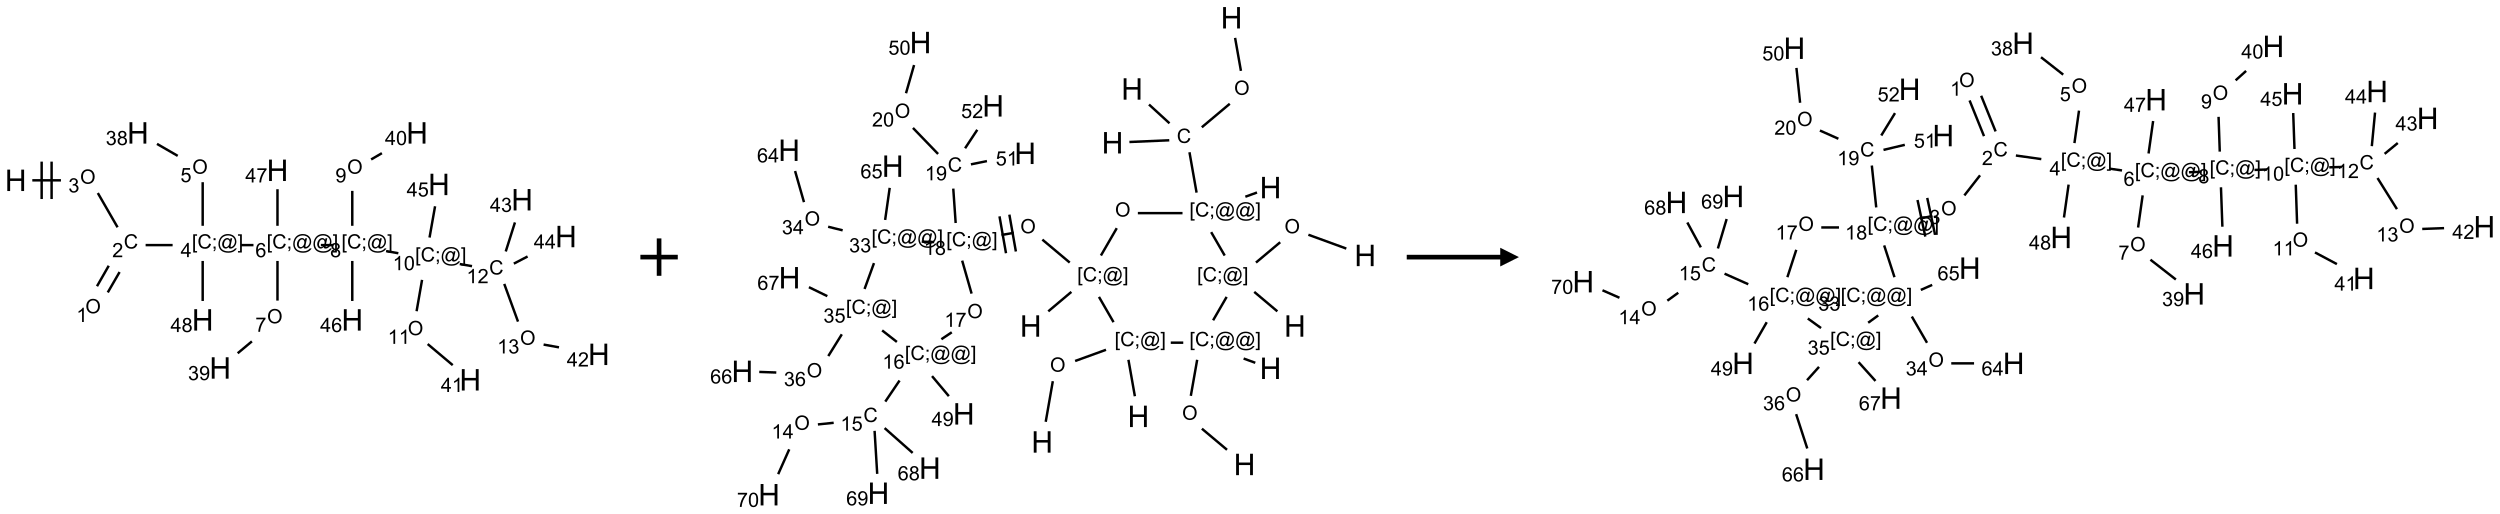 <?xml version="1.0" encoding="UTF-8"?>
<svg xmlns="http://www.w3.org/2000/svg" xmlns:xlink="http://www.w3.org/1999/xlink" width="1337" height="275" viewBox="0 0 1337 275">
<defs>
<g>
<g id="glyph-0-0">
<path d="M 2 0 L 2 -10 L 10 -10 L 10 0 Z M 2.25 -0.25 L 9.75 -0.25 L 9.75 -9.75 L 2.25 -9.75 Z M 2.25 -0.25 "/>
</g>
<g id="glyph-0-1">
<path d="M 1.281 0 L 1.281 -11.453 L 2.797 -11.453 L 2.797 -6.75 L 8.75 -6.75 L 8.75 -11.453 L 10.266 -11.453 L 10.266 0 L 8.75 0 L 8.75 -5.398 L 2.797 -5.398 L 2.797 0 Z M 1.281 0 "/>
</g>
<g id="glyph-1-0">
<path d="M 1.332 0 L 1.332 -6.668 L 6.668 -6.668 L 6.668 0 Z M 1.5 -0.168 L 6.5 -0.168 L 6.5 -6.5 L 1.5 -6.5 Z M 1.5 -0.168 "/>
</g>
<g id="glyph-1-1">
<path d="M 0.516 -3.719 C 0.516 -4.984 0.855 -5.977 1.535 -6.695 C 2.215 -7.414 3.094 -7.77 4.172 -7.77 C 4.875 -7.77 5.512 -7.602 6.078 -7.266 C 6.645 -6.93 7.074 -6.461 7.371 -5.855 C 7.668 -5.254 7.816 -4.57 7.816 -3.809 C 7.816 -3.035 7.66 -2.34 7.348 -1.73 C 7.035 -1.117 6.594 -0.656 6.02 -0.34 C 5.449 -0.027 4.828 0.129 4.168 0.129 C 3.449 0.129 2.805 -0.043 2.238 -0.391 C 1.672 -0.738 1.246 -1.211 0.953 -1.812 C 0.66 -2.414 0.516 -3.047 0.516 -3.719 Z M 1.559 -3.703 C 1.559 -2.781 1.805 -2.059 2.301 -1.527 C 2.793 -1 3.414 -0.734 4.16 -0.734 C 4.922 -0.734 5.547 -1 6.039 -1.535 C 6.531 -2.07 6.777 -2.828 6.777 -3.812 C 6.777 -4.434 6.672 -4.977 6.461 -5.441 C 6.25 -5.902 5.945 -6.262 5.539 -6.52 C 5.133 -6.773 4.68 -6.902 4.176 -6.902 C 3.461 -6.902 2.848 -6.656 2.332 -6.164 C 1.816 -5.672 1.559 -4.852 1.559 -3.703 Z M 1.559 -3.703 "/>
</g>
<g id="glyph-1-2">
<path d="M 0.449 -2.016 L 1.387 -2.141 C 1.492 -1.609 1.676 -1.227 1.934 -0.992 C 2.191 -0.758 2.508 -0.641 2.879 -0.641 C 3.32 -0.641 3.695 -0.793 3.996 -1.098 C 4.301 -1.402 4.453 -1.781 4.453 -2.234 C 4.453 -2.664 4.312 -3.02 4.031 -3.301 C 3.75 -3.578 3.391 -3.719 2.957 -3.719 C 2.781 -3.719 2.562 -3.684 2.297 -3.613 L 2.402 -4.438 C 2.465 -4.43 2.516 -4.426 2.551 -4.426 C 2.949 -4.426 3.312 -4.531 3.629 -4.738 C 3.949 -4.949 4.109 -5.27 4.109 -5.703 C 4.109 -6.047 3.992 -6.332 3.762 -6.559 C 3.527 -6.785 3.227 -6.895 2.859 -6.895 C 2.496 -6.895 2.191 -6.781 1.949 -6.551 C 1.707 -6.324 1.547 -5.98 1.48 -5.52 L 0.543 -5.688 C 0.656 -6.316 0.918 -6.805 1.324 -7.148 C 1.73 -7.492 2.234 -7.668 2.84 -7.668 C 3.254 -7.668 3.641 -7.578 3.988 -7.398 C 4.34 -7.219 4.609 -6.977 4.793 -6.668 C 4.98 -6.359 5.074 -6.031 5.074 -5.684 C 5.074 -5.352 4.984 -5.051 4.809 -4.781 C 4.629 -4.512 4.367 -4.297 4.02 -4.137 C 4.473 -4.031 4.824 -3.816 5.074 -3.488 C 5.324 -3.16 5.449 -2.75 5.449 -2.254 C 5.449 -1.59 5.203 -1.023 4.719 -0.559 C 4.234 -0.098 3.617 0.137 2.875 0.137 C 2.203 0.137 1.648 -0.062 1.207 -0.465 C 0.762 -0.863 0.512 -1.379 0.449 -2.016 Z M 0.449 -2.016 "/>
</g>
<g id="glyph-1-3">
<path d="M 6.27 -2.676 L 7.281 -2.422 C 7.07 -1.594 6.688 -0.961 6.137 -0.523 C 5.586 -0.086 4.914 0.129 4.121 0.129 C 3.297 0.129 2.629 -0.039 2.113 -0.371 C 1.598 -0.707 1.203 -1.191 0.934 -1.828 C 0.664 -2.465 0.531 -3.145 0.531 -3.875 C 0.531 -4.672 0.684 -5.363 0.988 -5.957 C 1.293 -6.547 1.723 -6.996 2.285 -7.305 C 2.844 -7.613 3.461 -7.766 4.137 -7.766 C 4.898 -7.766 5.543 -7.57 6.062 -7.184 C 6.582 -6.793 6.945 -6.246 7.152 -5.543 L 6.156 -5.309 C 5.98 -5.863 5.723 -6.266 5.387 -6.52 C 5.051 -6.773 4.625 -6.902 4.113 -6.902 C 3.527 -6.902 3.039 -6.762 2.645 -6.48 C 2.25 -6.199 1.973 -5.82 1.812 -5.348 C 1.652 -4.871 1.574 -4.383 1.574 -3.879 C 1.574 -3.23 1.668 -2.664 1.855 -2.18 C 2.047 -1.695 2.34 -1.332 2.738 -1.094 C 3.137 -0.855 3.57 -0.734 4.035 -0.734 C 4.602 -0.734 5.082 -0.898 5.473 -1.223 C 5.867 -1.551 6.133 -2.035 6.27 -2.676 Z M 6.27 -2.676 "/>
</g>
<g id="glyph-1-4">
<path d="M 5.371 -0.902 L 5.371 0 L 0.324 0 C 0.316 -0.227 0.352 -0.441 0.434 -0.652 C 0.562 -0.996 0.766 -1.332 1.051 -1.668 C 1.332 -2 1.742 -2.387 2.277 -2.824 C 3.105 -3.504 3.668 -4.043 3.957 -4.441 C 4.25 -4.84 4.395 -5.215 4.395 -5.566 C 4.395 -5.938 4.262 -6.254 3.996 -6.508 C 3.73 -6.762 3.387 -6.891 2.957 -6.891 C 2.508 -6.891 2.145 -6.754 1.875 -6.484 C 1.605 -6.215 1.469 -5.84 1.465 -5.359 L 0.5 -5.457 C 0.566 -6.176 0.812 -6.727 1.246 -7.102 C 1.676 -7.477 2.254 -7.668 2.98 -7.668 C 3.711 -7.668 4.293 -7.465 4.719 -7.059 C 5.145 -6.652 5.359 -6.148 5.359 -5.547 C 5.359 -5.242 5.297 -4.941 5.172 -4.645 C 5.047 -4.352 4.84 -4.039 4.551 -3.715 C 4.262 -3.387 3.777 -2.938 3.105 -2.371 C 2.543 -1.898 2.18 -1.578 2.02 -1.41 C 1.859 -1.242 1.73 -1.07 1.625 -0.902 Z M 5.371 -0.902 "/>
</g>
<g id="glyph-1-5">
<path d="M 3.973 0 L 3.035 0 L 3.035 -5.973 C 2.809 -5.758 2.516 -5.543 2.148 -5.328 C 1.781 -5.113 1.453 -4.953 1.16 -4.844 L 1.16 -5.75 C 1.684 -5.996 2.145 -6.297 2.535 -6.645 C 2.93 -6.996 3.207 -7.336 3.371 -7.668 L 3.973 -7.668 Z M 3.973 0 "/>
</g>
<g id="glyph-1-6">
<path d="M 0.723 2.121 L 0.723 -7.637 L 2.793 -7.637 L 2.793 -6.859 L 1.66 -6.859 L 1.66 1.344 L 2.793 1.344 L 2.793 2.121 Z M 0.723 2.121 "/>
</g>
<g id="glyph-1-7">
<path d="M 0.949 -4.465 L 0.949 -5.531 L 2.016 -5.531 L 2.016 -4.465 Z M 0.949 0 L 0.949 -1.066 L 2.016 -1.066 L 2.016 0 C 2.016 0.391 1.945 0.711 1.809 0.949 C 1.668 1.191 1.449 1.379 1.145 1.512 L 0.887 1.109 C 1.082 1.023 1.23 0.895 1.324 0.727 C 1.418 0.559 1.469 0.316 1.48 0 Z M 0.949 0 "/>
</g>
<g id="glyph-1-8">
<path d="M 6.047 -0.848 C 5.82 -0.59 5.57 -0.379 5.289 -0.223 C 5.008 -0.062 4.73 0.016 4.449 0.016 C 4.141 0.016 3.84 -0.074 3.547 -0.254 C 3.254 -0.434 3.02 -0.715 2.836 -1.09 C 2.652 -1.465 2.562 -1.875 2.562 -2.324 C 2.562 -2.875 2.703 -3.43 2.988 -3.98 C 3.27 -4.535 3.621 -4.953 4.043 -5.23 C 4.461 -5.508 4.871 -5.645 5.266 -5.645 C 5.566 -5.645 5.855 -5.566 6.129 -5.41 C 6.402 -5.25 6.641 -5.012 6.84 -4.688 L 7.016 -5.496 L 7.949 -5.496 L 7.199 -2 C 7.094 -1.516 7.043 -1.246 7.043 -1.191 C 7.043 -1.098 7.078 -1.02 7.148 -0.949 C 7.219 -0.883 7.305 -0.848 7.406 -0.848 C 7.59 -0.848 7.832 -0.953 8.129 -1.168 C 8.527 -1.445 8.84 -1.816 9.07 -2.285 C 9.301 -2.75 9.418 -3.234 9.418 -3.73 C 9.418 -4.309 9.27 -4.852 8.973 -5.355 C 8.676 -5.859 8.23 -6.262 7.645 -6.562 C 7.055 -6.863 6.406 -7.016 5.691 -7.016 C 4.879 -7.016 4.137 -6.824 3.465 -6.445 C 2.793 -6.066 2.273 -5.52 1.902 -4.809 C 1.535 -4.098 1.348 -3.34 1.348 -2.527 C 1.348 -1.676 1.535 -0.941 1.902 -0.328 C 2.273 0.285 2.809 0.742 3.508 1.035 C 4.207 1.328 4.984 1.473 5.832 1.473 C 6.742 1.473 7.504 1.32 8.121 1.016 C 8.734 0.711 9.195 0.34 9.5 -0.098 L 10.441 -0.098 C 10.266 0.266 9.961 0.637 9.531 1.016 C 9.102 1.395 8.59 1.695 7.996 1.914 C 7.402 2.133 6.688 2.246 5.848 2.246 C 5.078 2.246 4.367 2.145 3.715 1.949 C 3.066 1.75 2.512 1.453 2.051 1.055 C 1.594 0.656 1.25 0.199 1.016 -0.316 C 0.723 -0.973 0.578 -1.684 0.578 -2.441 C 0.578 -3.289 0.75 -4.098 1.098 -4.863 C 1.523 -5.805 2.125 -6.527 2.902 -7.027 C 3.684 -7.527 4.629 -7.777 5.738 -7.777 C 6.602 -7.777 7.375 -7.602 8.059 -7.246 C 8.746 -6.895 9.285 -6.371 9.684 -5.672 C 10.02 -5.07 10.188 -4.418 10.188 -3.715 C 10.188 -2.707 9.832 -1.812 9.125 -1.031 C 8.492 -0.328 7.801 0.02 7.051 0.02 C 6.812 0.02 6.617 -0.016 6.473 -0.09 C 6.324 -0.16 6.215 -0.266 6.145 -0.402 C 6.102 -0.488 6.066 -0.637 6.047 -0.848 Z M 3.527 -2.262 C 3.527 -1.785 3.641 -1.414 3.863 -1.152 C 4.09 -0.887 4.348 -0.754 4.641 -0.754 C 4.836 -0.754 5.039 -0.812 5.254 -0.93 C 5.469 -1.047 5.676 -1.219 5.871 -1.449 C 6.066 -1.676 6.23 -1.969 6.355 -2.32 C 6.48 -2.672 6.543 -3.027 6.543 -3.379 C 6.543 -3.852 6.426 -4.219 6.191 -4.48 C 5.957 -4.738 5.672 -4.871 5.332 -4.871 C 5.109 -4.871 4.902 -4.812 4.707 -4.699 C 4.512 -4.586 4.32 -4.406 4.137 -4.156 C 3.953 -3.906 3.805 -3.602 3.691 -3.246 C 3.582 -2.887 3.527 -2.559 3.527 -2.262 Z M 3.527 -2.262 "/>
</g>
<g id="glyph-1-9">
<path d="M 2.27 2.121 L 0.203 2.121 L 0.203 1.344 L 1.332 1.344 L 1.332 -6.859 L 0.203 -6.859 L 0.203 -7.637 L 2.27 -7.637 Z M 2.27 2.121 "/>
</g>
<g id="glyph-1-10">
<path d="M 3.449 0 L 3.449 -1.828 L 0.137 -1.828 L 0.137 -2.688 L 3.621 -7.637 L 4.387 -7.637 L 4.387 -2.688 L 5.418 -2.688 L 5.418 -1.828 L 4.387 -1.828 L 4.387 0 Z M 3.449 -2.688 L 3.449 -6.129 L 1.059 -2.688 Z M 3.449 -2.688 "/>
</g>
<g id="glyph-1-11">
<path d="M 0.441 -2 L 1.426 -2.082 C 1.5 -1.605 1.668 -1.242 1.934 -1.004 C 2.199 -0.762 2.52 -0.641 2.895 -0.641 C 3.348 -0.641 3.73 -0.812 4.043 -1.152 C 4.355 -1.492 4.512 -1.941 4.512 -2.504 C 4.512 -3.039 4.359 -3.461 4.059 -3.77 C 3.758 -4.078 3.367 -4.234 2.879 -4.234 C 2.578 -4.234 2.305 -4.164 2.062 -4.027 C 1.82 -3.891 1.629 -3.715 1.488 -3.496 L 0.609 -3.609 L 1.348 -7.531 L 5.145 -7.531 L 5.145 -6.637 L 2.098 -6.637 L 1.688 -4.582 C 2.145 -4.902 2.625 -5.062 3.129 -5.062 C 3.797 -5.062 4.359 -4.832 4.816 -4.371 C 5.277 -3.91 5.504 -3.312 5.504 -2.59 C 5.504 -1.898 5.305 -1.301 4.902 -0.797 C 4.41 -0.18 3.742 0.129 2.895 0.129 C 2.199 0.129 1.633 -0.062 1.195 -0.453 C 0.758 -0.844 0.504 -1.359 0.441 -2 Z M 0.441 -2 "/>
</g>
<g id="glyph-1-12">
<path d="M 1.887 -4.141 C 1.496 -4.281 1.207 -4.484 1.02 -4.75 C 0.832 -5.016 0.738 -5.328 0.738 -5.699 C 0.738 -6.254 0.938 -6.719 1.34 -7.098 C 1.738 -7.477 2.27 -7.668 2.934 -7.668 C 3.598 -7.668 4.137 -7.473 4.543 -7.086 C 4.949 -6.699 5.152 -6.227 5.152 -5.672 C 5.152 -5.316 5.059 -5.008 4.871 -4.746 C 4.688 -4.484 4.406 -4.281 4.027 -4.141 C 4.496 -3.988 4.852 -3.742 5.098 -3.402 C 5.34 -3.062 5.465 -2.656 5.465 -2.184 C 5.465 -1.531 5.234 -0.98 4.77 -0.535 C 4.309 -0.09 3.703 0.129 2.949 0.129 C 2.195 0.129 1.586 -0.094 1.125 -0.539 C 0.664 -0.984 0.434 -1.543 0.434 -2.207 C 0.434 -2.703 0.559 -3.121 0.809 -3.457 C 1.062 -3.793 1.422 -4.02 1.887 -4.141 Z M 1.699 -5.73 C 1.699 -5.367 1.812 -5.074 2.047 -4.844 C 2.281 -4.613 2.582 -4.5 2.953 -4.5 C 3.312 -4.5 3.609 -4.613 3.84 -4.84 C 4.07 -5.066 4.188 -5.348 4.188 -5.676 C 4.188 -6.02 4.07 -6.309 3.832 -6.543 C 3.594 -6.777 3.297 -6.895 2.941 -6.895 C 2.586 -6.895 2.289 -6.781 2.051 -6.551 C 1.816 -6.324 1.699 -6.047 1.699 -5.73 Z M 1.395 -2.203 C 1.395 -1.938 1.461 -1.676 1.586 -1.426 C 1.711 -1.176 1.902 -0.984 2.152 -0.848 C 2.402 -0.711 2.672 -0.641 2.957 -0.641 C 3.406 -0.641 3.777 -0.785 4.066 -1.074 C 4.359 -1.363 4.504 -1.727 4.504 -2.172 C 4.504 -2.625 4.355 -2.996 4.055 -3.293 C 3.754 -3.586 3.379 -3.734 2.926 -3.734 C 2.484 -3.734 2.121 -3.59 1.832 -3.297 C 1.543 -3.004 1.395 -2.641 1.395 -2.203 Z M 1.395 -2.203 "/>
</g>
<g id="glyph-1-13">
<path d="M 5.309 -5.766 L 4.375 -5.691 C 4.293 -6.059 4.172 -6.328 4.02 -6.496 C 3.766 -6.762 3.453 -6.895 3.082 -6.895 C 2.785 -6.895 2.523 -6.812 2.297 -6.645 C 2 -6.43 1.77 -6.117 1.598 -5.703 C 1.43 -5.289 1.34 -4.703 1.332 -3.938 C 1.559 -4.281 1.836 -4.535 2.16 -4.703 C 2.488 -4.871 2.828 -4.953 3.188 -4.953 C 3.812 -4.953 4.344 -4.723 4.785 -4.262 C 5.223 -3.801 5.441 -3.207 5.441 -2.48 C 5.441 -2 5.34 -1.555 5.133 -1.145 C 4.926 -0.73 4.641 -0.418 4.281 -0.199 C 3.922 0.02 3.512 0.129 3.051 0.129 C 2.27 0.129 1.633 -0.156 1.141 -0.73 C 0.648 -1.305 0.402 -2.254 0.402 -3.574 C 0.402 -5.051 0.672 -6.121 1.219 -6.793 C 1.695 -7.375 2.336 -7.668 3.141 -7.668 C 3.742 -7.668 4.234 -7.5 4.617 -7.16 C 5 -6.824 5.23 -6.359 5.309 -5.766 Z M 1.48 -2.473 C 1.48 -2.152 1.547 -1.844 1.684 -1.547 C 1.82 -1.25 2.016 -1.027 2.262 -0.871 C 2.508 -0.719 2.766 -0.641 3.035 -0.641 C 3.434 -0.641 3.773 -0.801 4.059 -1.121 C 4.344 -1.441 4.484 -1.875 4.484 -2.422 C 4.484 -2.949 4.344 -3.367 4.062 -3.668 C 3.781 -3.973 3.426 -4.125 3 -4.125 C 2.578 -4.125 2.219 -3.973 1.922 -3.668 C 1.625 -3.363 1.48 -2.969 1.48 -2.473 Z M 1.48 -2.473 "/>
</g>
<g id="glyph-1-14">
<path d="M 0.504 -6.637 L 0.504 -7.535 L 5.449 -7.535 L 5.449 -6.809 C 4.961 -6.289 4.48 -5.602 4.004 -4.746 C 3.527 -3.887 3.156 -3.004 2.895 -2.098 C 2.707 -1.461 2.59 -0.762 2.535 0 L 1.574 0 C 1.582 -0.602 1.703 -1.328 1.926 -2.176 C 2.152 -3.027 2.477 -3.848 2.898 -4.637 C 3.32 -5.426 3.77 -6.094 4.246 -6.637 Z M 0.504 -6.637 "/>
</g>
<g id="glyph-1-15">
<path d="M 0.582 -1.766 L 1.484 -1.848 C 1.562 -1.426 1.707 -1.117 1.922 -0.926 C 2.137 -0.734 2.414 -0.641 2.75 -0.641 C 3.039 -0.641 3.289 -0.707 3.508 -0.84 C 3.727 -0.973 3.902 -1.148 4.043 -1.367 C 4.18 -1.586 4.297 -1.887 4.391 -2.262 C 4.484 -2.637 4.531 -3.016 4.531 -3.406 C 4.531 -3.449 4.531 -3.512 4.527 -3.594 C 4.34 -3.297 4.082 -3.055 3.758 -2.867 C 3.434 -2.68 3.082 -2.59 2.703 -2.59 C 2.07 -2.59 1.535 -2.816 1.098 -3.277 C 0.66 -3.734 0.441 -4.34 0.441 -5.09 C 0.441 -5.863 0.672 -6.484 1.129 -6.957 C 1.586 -7.43 2.156 -7.668 2.844 -7.668 C 3.34 -7.668 3.793 -7.531 4.207 -7.266 C 4.617 -7 4.93 -6.617 5.145 -6.121 C 5.355 -5.629 5.465 -4.91 5.465 -3.973 C 5.465 -2.996 5.359 -2.223 5.145 -1.645 C 4.934 -1.066 4.617 -0.625 4.199 -0.324 C 3.781 -0.02 3.293 0.129 2.73 0.129 C 2.133 0.129 1.645 -0.035 1.266 -0.367 C 0.887 -0.699 0.66 -1.164 0.582 -1.766 Z M 4.422 -5.137 C 4.422 -5.676 4.277 -6.102 3.992 -6.418 C 3.707 -6.734 3.359 -6.891 2.957 -6.891 C 2.543 -6.891 2.18 -6.719 1.871 -6.379 C 1.562 -6.039 1.406 -5.598 1.406 -5.059 C 1.406 -4.57 1.555 -4.176 1.848 -3.871 C 2.141 -3.566 2.5 -3.418 2.934 -3.418 C 3.367 -3.418 3.723 -3.57 4.004 -3.871 C 4.281 -4.176 4.422 -4.598 4.422 -5.137 Z M 4.422 -5.137 "/>
</g>
<g id="glyph-1-16">
<path d="M 0.441 -3.766 C 0.441 -4.668 0.535 -5.395 0.723 -5.945 C 0.906 -6.496 1.184 -6.922 1.551 -7.219 C 1.918 -7.516 2.375 -7.668 2.934 -7.668 C 3.344 -7.668 3.703 -7.586 4.012 -7.418 C 4.32 -7.254 4.574 -7.016 4.777 -6.707 C 4.977 -6.395 5.137 -6.016 5.25 -5.57 C 5.363 -5.125 5.422 -4.523 5.422 -3.766 C 5.422 -2.871 5.328 -2.148 5.145 -1.598 C 4.961 -1.047 4.688 -0.621 4.32 -0.32 C 3.953 -0.02 3.492 0.129 2.934 0.129 C 2.195 0.129 1.617 -0.133 1.199 -0.66 C 0.695 -1.297 0.441 -2.332 0.441 -3.766 Z M 1.406 -3.766 C 1.406 -2.512 1.555 -1.68 1.848 -1.262 C 2.141 -0.848 2.5 -0.641 2.934 -0.641 C 3.363 -0.641 3.727 -0.848 4.02 -1.266 C 4.312 -1.684 4.457 -2.516 4.457 -3.766 C 4.457 -5.023 4.312 -5.859 4.02 -6.27 C 3.727 -6.684 3.359 -6.891 2.922 -6.891 C 2.492 -6.891 2.148 -6.707 1.891 -6.344 C 1.566 -5.879 1.406 -5.02 1.406 -3.766 Z M 1.406 -3.766 "/>
</g>
</g>
</defs>
<path fill="none" stroke-width="0.033" stroke-linecap="butt" stroke-linejoin="miter" stroke="rgb(0%, 0%, 0%)" stroke-opacity="1" stroke-miterlimit="10" d="M 0.222 0.634 L 0.605 0.634 " transform="matrix(40, 0, 0, 40, 8.395, 71.078)"/>
<path fill="none" stroke-width="0.033" stroke-linecap="butt" stroke-linejoin="miter" stroke="rgb(0%, 0%, 0%)" stroke-opacity="1" stroke-miterlimit="10" d="M 0.48 0.884 L 0.48 0.384 " transform="matrix(40, 0, 0, 40, 8.395, 71.078)"/>
<path fill="none" stroke-width="0.033" stroke-linecap="butt" stroke-linejoin="miter" stroke="rgb(0%, 0%, 0%)" stroke-opacity="1" stroke-miterlimit="10" d="M 0.347 0.884 L 0.347 0.384 " transform="matrix(40, 0, 0, 40, 8.395, 71.078)"/>
<path fill="none" stroke-width="0.033" stroke-linecap="butt" stroke-linejoin="miter" stroke="rgb(0%, 0%, 0%)" stroke-opacity="1" stroke-miterlimit="10" d="M 1.098 0.804 L 1.362 1.262 " transform="matrix(40, 0, 0, 40, 8.395, 71.078)"/>
<path fill="none" stroke-width="0.033" stroke-linecap="butt" stroke-linejoin="miter" stroke="rgb(0%, 0%, 0%)" stroke-opacity="1" stroke-miterlimit="10" d="M 1.244 1.776 L 1.087 2.05 " transform="matrix(40, 0, 0, 40, 8.395, 71.078)"/>
<path fill="none" stroke-width="0.033" stroke-linecap="butt" stroke-linejoin="miter" stroke="rgb(0%, 0%, 0%)" stroke-opacity="1" stroke-miterlimit="10" d="M 1.389 1.86 L 1.231 2.133 " transform="matrix(40, 0, 0, 40, 8.395, 71.078)"/>
<path fill="none" stroke-width="0.033" stroke-linecap="butt" stroke-linejoin="miter" stroke="rgb(0%, 0%, 0%)" stroke-opacity="1" stroke-miterlimit="10" d="M 1.737 1.5 L 2.098 1.5 " transform="matrix(40, 0, 0, 40, 8.395, 71.078)"/>
<path fill="none" stroke-width="0.033" stroke-linecap="butt" stroke-linejoin="miter" stroke="rgb(0%, 0%, 0%)" stroke-opacity="1" stroke-miterlimit="10" d="M 2.5 1.242 L 2.5 0.659 " transform="matrix(40, 0, 0, 40, 8.395, 71.078)"/>
<path fill="none" stroke-width="0.033" stroke-linecap="butt" stroke-linejoin="miter" stroke="rgb(0%, 0%, 0%)" stroke-opacity="1" stroke-miterlimit="10" d="M 2.166 0.307 L 1.889 0.147 " transform="matrix(40, 0, 0, 40, 8.395, 71.078)"/>
<path fill="none" stroke-width="0.033" stroke-linecap="butt" stroke-linejoin="miter" stroke="rgb(0%, 0%, 0%)" stroke-opacity="1" stroke-miterlimit="10" d="M 3.013 1.5 L 3.179 1.5 " transform="matrix(40, 0, 0, 40, 8.395, 71.078)"/>
<path fill="none" stroke-width="0.033" stroke-linecap="butt" stroke-linejoin="miter" stroke="rgb(0%, 0%, 0%)" stroke-opacity="1" stroke-miterlimit="10" d="M 3.5 1.712 L 3.5 2.242 " transform="matrix(40, 0, 0, 40, 8.395, 71.078)"/>
<path fill="none" stroke-width="0.033" stroke-linecap="butt" stroke-linejoin="miter" stroke="rgb(0%, 0%, 0%)" stroke-opacity="1" stroke-miterlimit="10" d="M 3.158 2.787 L 2.968 2.946 " transform="matrix(40, 0, 0, 40, 8.395, 71.078)"/>
<path fill="none" stroke-width="0.033" stroke-linecap="butt" stroke-linejoin="miter" stroke="rgb(0%, 0%, 0%)" stroke-opacity="1" stroke-miterlimit="10" d="M 4.08 1.5 L 4.246 1.5 " transform="matrix(40, 0, 0, 40, 8.395, 71.078)"/>
<path fill="none" stroke-width="0.033" stroke-linecap="butt" stroke-linejoin="miter" stroke="rgb(0%, 0%, 0%)" stroke-opacity="1" stroke-miterlimit="10" d="M 4.5 1.242 L 4.5 0.775 " transform="matrix(40, 0, 0, 40, 8.395, 71.078)"/>
<path fill="none" stroke-width="0.033" stroke-linecap="butt" stroke-linejoin="miter" stroke="rgb(0%, 0%, 0%)" stroke-opacity="1" stroke-miterlimit="10" d="M 4.752 0.355 L 4.896 0.271 " transform="matrix(40, 0, 0, 40, 8.395, 71.078)"/>
<path fill="none" stroke-width="0.033" stroke-linecap="butt" stroke-linejoin="miter" stroke="rgb(0%, 0%, 0%)" stroke-opacity="1" stroke-miterlimit="10" d="M 4.952 1.58 L 5.116 1.609 " transform="matrix(40, 0, 0, 40, 8.395, 71.078)"/>
<path fill="none" stroke-width="0.033" stroke-linecap="butt" stroke-linejoin="miter" stroke="rgb(0%, 0%, 0%)" stroke-opacity="1" stroke-miterlimit="10" d="M 5.433 1.965 L 5.36 2.384 " transform="matrix(40, 0, 0, 40, 8.395, 71.078)"/>
<path fill="none" stroke-width="0.033" stroke-linecap="butt" stroke-linejoin="miter" stroke="rgb(0%, 0%, 0%)" stroke-opacity="1" stroke-miterlimit="10" d="M 5.508 2.823 L 5.843 3.105 " transform="matrix(40, 0, 0, 40, 8.395, 71.078)"/>
<path fill="none" stroke-width="0.033" stroke-linecap="butt" stroke-linejoin="miter" stroke="rgb(0%, 0%, 0%)" stroke-opacity="1" stroke-miterlimit="10" d="M 5.937 1.753 L 6.101 1.782 " transform="matrix(40, 0, 0, 40, 8.395, 71.078)"/>
<path fill="none" stroke-width="0.033" stroke-linecap="butt" stroke-linejoin="miter" stroke="rgb(0%, 0%, 0%)" stroke-opacity="1" stroke-miterlimit="10" d="M 6.532 2.019 L 6.716 2.523 " transform="matrix(40, 0, 0, 40, 8.395, 71.078)"/>
<path fill="none" stroke-width="0.033" stroke-linecap="butt" stroke-linejoin="miter" stroke="rgb(0%, 0%, 0%)" stroke-opacity="1" stroke-miterlimit="10" d="M 7.058 2.83 L 7.264 2.867 " transform="matrix(40, 0, 0, 40, 8.395, 71.078)"/>
<path fill="none" stroke-width="0.033" stroke-linecap="butt" stroke-linejoin="miter" stroke="rgb(0%, 0%, 0%)" stroke-opacity="1" stroke-miterlimit="10" d="M 6.552 1.585 L 6.675 1.197 " transform="matrix(40, 0, 0, 40, 8.395, 71.078)"/>
<path fill="none" stroke-width="0.033" stroke-linecap="butt" stroke-linejoin="miter" stroke="rgb(0%, 0%, 0%)" stroke-opacity="1" stroke-miterlimit="10" d="M 6.66 1.748 L 6.844 1.652 " transform="matrix(40, 0, 0, 40, 8.395, 71.078)"/>
<path fill="none" stroke-width="0.033" stroke-linecap="butt" stroke-linejoin="miter" stroke="rgb(0%, 0%, 0%)" stroke-opacity="1" stroke-miterlimit="10" d="M 5.533 1.399 L 5.607 0.981 " transform="matrix(40, 0, 0, 40, 8.395, 71.078)"/>
<path fill="none" stroke-width="0.033" stroke-linecap="butt" stroke-linejoin="miter" stroke="rgb(0%, 0%, 0%)" stroke-opacity="1" stroke-miterlimit="10" d="M 4.5 1.712 L 4.5 2.247 " transform="matrix(40, 0, 0, 40, 8.395, 71.078)"/>
<path fill="none" stroke-width="0.033" stroke-linecap="butt" stroke-linejoin="miter" stroke="rgb(0%, 0%, 0%)" stroke-opacity="1" stroke-miterlimit="10" d="M 3.5 1.242 L 3.5 0.753 " transform="matrix(40, 0, 0, 40, 8.395, 71.078)"/>
<path fill="none" stroke-width="0.033" stroke-linecap="butt" stroke-linejoin="miter" stroke="rgb(0%, 0%, 0%)" stroke-opacity="1" stroke-miterlimit="10" d="M 2.5 1.712 L 2.5 2.247 " transform="matrix(40, 0, 0, 40, 8.395, 71.078)"/>
<g fill="rgb(0%, 0%, 0%)" fill-opacity="1">
<use xlink:href="#glyph-0-1" x="2.621" y="102.164"/>
</g>
<g fill="rgb(0%, 0%, 0%)" fill-opacity="1">
<use xlink:href="#glyph-1-1" x="42.816" y="98.285"/>
</g>
<g fill="rgb(0%, 0%, 0%)" fill-opacity="1">
<use xlink:href="#glyph-1-2" x="36.551" y="102.918"/>
</g>
<g fill="rgb(0%, 0%, 0%)" fill-opacity="1">
<use xlink:href="#glyph-1-3" x="66.176" y="132.922"/>
</g>
<g fill="rgb(0%, 0%, 0%)" fill-opacity="1">
<use xlink:href="#glyph-1-4" x="60.004" y="137.559"/>
</g>
<g fill="rgb(0%, 0%, 0%)" fill-opacity="1">
<use xlink:href="#glyph-1-1" x="45.641" y="167.566"/>
</g>
<g fill="rgb(0%, 0%, 0%)" fill-opacity="1">
<use xlink:href="#glyph-1-5" x="40.848" y="172.199"/>
</g>
<g fill="rgb(0%, 0%, 0%)" fill-opacity="1">
<use xlink:href="#glyph-1-6" x="102.605" y="132.93"/>
<use xlink:href="#glyph-1-3" x="105.569" y="132.93"/>
<use xlink:href="#glyph-1-7" x="113.272" y="132.93"/>
<use xlink:href="#glyph-1-8" x="116.236" y="132.93"/>
<use xlink:href="#glyph-1-9" x="127.064" y="132.93"/>
</g>
<g fill="rgb(0%, 0%, 0%)" fill-opacity="1">
<use xlink:href="#glyph-1-10" x="96.582" y="137.527"/>
</g>
<g fill="rgb(0%, 0%, 0%)" fill-opacity="1">
<use xlink:href="#glyph-1-1" x="102.816" y="92.926"/>
</g>
<g fill="rgb(0%, 0%, 0%)" fill-opacity="1">
<use xlink:href="#glyph-1-11" x="96.492" y="97.426"/>
</g>
<g fill="rgb(0%, 0%, 0%)" fill-opacity="1">
<use xlink:href="#glyph-0-1" x="67.98" y="76.805"/>
</g>
<g fill="rgb(0%, 0%, 0%)" fill-opacity="1">
<use xlink:href="#glyph-1-2" x="56.531" y="77.598"/>
<use xlink:href="#glyph-1-12" x="62.464" y="77.598"/>
</g>
<g fill="rgb(0%, 0%, 0%)" fill-opacity="1">
<use xlink:href="#glyph-1-6" x="142.605" y="132.93"/>
<use xlink:href="#glyph-1-3" x="145.569" y="132.93"/>
<use xlink:href="#glyph-1-7" x="153.272" y="132.93"/>
<use xlink:href="#glyph-1-8" x="156.236" y="132.93"/>
<use xlink:href="#glyph-1-8" x="167.064" y="132.93"/>
<use xlink:href="#glyph-1-9" x="177.892" y="132.93"/>
</g>
<g fill="rgb(0%, 0%, 0%)" fill-opacity="1">
<use xlink:href="#glyph-1-13" x="136.555" y="137.559"/>
</g>
<g fill="rgb(0%, 0%, 0%)" fill-opacity="1">
<use xlink:href="#glyph-1-1" x="142.816" y="172.926"/>
</g>
<g fill="rgb(0%, 0%, 0%)" fill-opacity="1">
<use xlink:href="#glyph-1-14" x="136.551" y="177.43"/>
</g>
<g fill="rgb(0%, 0%, 0%)" fill-opacity="1">
<use xlink:href="#glyph-0-1" x="111.98" y="202.516"/>
</g>
<g fill="rgb(0%, 0%, 0%)" fill-opacity="1">
<use xlink:href="#glyph-1-2" x="100.531" y="203.309"/>
<use xlink:href="#glyph-1-15" x="106.464" y="203.309"/>
</g>
<g fill="rgb(0%, 0%, 0%)" fill-opacity="1">
<use xlink:href="#glyph-1-6" x="182.605" y="132.93"/>
<use xlink:href="#glyph-1-3" x="185.569" y="132.93"/>
<use xlink:href="#glyph-1-7" x="193.272" y="132.93"/>
<use xlink:href="#glyph-1-8" x="196.236" y="132.93"/>
<use xlink:href="#glyph-1-9" x="207.064" y="132.93"/>
</g>
<g fill="rgb(0%, 0%, 0%)" fill-opacity="1">
<use xlink:href="#glyph-1-12" x="176.535" y="137.559"/>
</g>
<g fill="rgb(0%, 0%, 0%)" fill-opacity="1">
<use xlink:href="#glyph-1-1" x="185.641" y="92.926"/>
</g>
<g fill="rgb(0%, 0%, 0%)" fill-opacity="1">
<use xlink:href="#glyph-1-15" x="179.355" y="97.559"/>
</g>
<g fill="rgb(0%, 0%, 0%)" fill-opacity="1">
<use xlink:href="#glyph-0-1" x="217.262" y="76.805"/>
</g>
<g fill="rgb(0%, 0%, 0%)" fill-opacity="1">
<use xlink:href="#glyph-1-10" x="205.855" y="77.598"/>
<use xlink:href="#glyph-1-16" x="211.788" y="77.598"/>
</g>
<g fill="rgb(0%, 0%, 0%)" fill-opacity="1">
<use xlink:href="#glyph-1-6" x="222" y="139.875"/>
<use xlink:href="#glyph-1-3" x="224.964" y="139.875"/>
<use xlink:href="#glyph-1-7" x="232.667" y="139.875"/>
<use xlink:href="#glyph-1-8" x="235.63" y="139.875"/>
<use xlink:href="#glyph-1-9" x="246.458" y="139.875"/>
</g>
<g fill="rgb(0%, 0%, 0%)" fill-opacity="1">
<use xlink:href="#glyph-1-5" x="210.035" y="144.504"/>
<use xlink:href="#glyph-1-16" x="215.967" y="144.504"/>
</g>
<g fill="rgb(0%, 0%, 0%)" fill-opacity="1">
<use xlink:href="#glyph-1-1" x="218.086" y="179.266"/>
</g>
<g fill="rgb(0%, 0%, 0%)" fill-opacity="1">
<use xlink:href="#glyph-1-5" x="207.359" y="183.898"/>
<use xlink:href="#glyph-1-5" x="213.292" y="183.898"/>
</g>
<g fill="rgb(0%, 0%, 0%)" fill-opacity="1">
<use xlink:href="#glyph-0-1" x="245.711" y="208.855"/>
</g>
<g fill="rgb(0%, 0%, 0%)" fill-opacity="1">
<use xlink:href="#glyph-1-10" x="235.75" y="209.648"/>
<use xlink:href="#glyph-1-5" x="241.682" y="209.648"/>
</g>
<g fill="rgb(0%, 0%, 0%)" fill-opacity="1">
<use xlink:href="#glyph-1-3" x="261.586" y="146.816"/>
</g>
<g fill="rgb(0%, 0%, 0%)" fill-opacity="1">
<use xlink:href="#glyph-1-5" x="249.48" y="151.449"/>
<use xlink:href="#glyph-1-4" x="255.413" y="151.449"/>
</g>
<g fill="rgb(0%, 0%, 0%)" fill-opacity="1">
<use xlink:href="#glyph-1-1" x="278.105" y="184.406"/>
</g>
<g fill="rgb(0%, 0%, 0%)" fill-opacity="1">
<use xlink:href="#glyph-1-5" x="265.906" y="189.039"/>
<use xlink:href="#glyph-1-2" x="271.839" y="189.039"/>
</g>
<g fill="rgb(0%, 0%, 0%)" fill-opacity="1">
<use xlink:href="#glyph-0-1" x="314.48" y="195.23"/>
</g>
<g fill="rgb(0%, 0%, 0%)" fill-opacity="1">
<use xlink:href="#glyph-1-10" x="303.125" y="196.023"/>
<use xlink:href="#glyph-1-4" x="309.057" y="196.023"/>
</g>
<g fill="rgb(0%, 0%, 0%)" fill-opacity="1">
<use xlink:href="#glyph-0-1" x="273.434" y="112.551"/>
</g>
<g fill="rgb(0%, 0%, 0%)" fill-opacity="1">
<use xlink:href="#glyph-1-10" x="262" y="113.34"/>
<use xlink:href="#glyph-1-2" x="267.932" y="113.34"/>
</g>
<g fill="rgb(0%, 0%, 0%)" fill-opacity="1">
<use xlink:href="#glyph-0-1" x="296.887" y="132.227"/>
</g>
<g fill="rgb(0%, 0%, 0%)" fill-opacity="1">
<use xlink:href="#glyph-1-10" x="285.484" y="132.988"/>
<use xlink:href="#glyph-1-10" x="291.417" y="132.988"/>
</g>
<g fill="rgb(0%, 0%, 0%)" fill-opacity="1">
<use xlink:href="#glyph-0-1" x="228.961" y="104.359"/>
</g>
<g fill="rgb(0%, 0%, 0%)" fill-opacity="1">
<use xlink:href="#glyph-1-10" x="217.469" y="105.121"/>
<use xlink:href="#glyph-1-11" x="223.401" y="105.121"/>
</g>
<g fill="rgb(0%, 0%, 0%)" fill-opacity="1">
<use xlink:href="#glyph-0-1" x="182.621" y="176.805"/>
</g>
<g fill="rgb(0%, 0%, 0%)" fill-opacity="1">
<use xlink:href="#glyph-1-10" x="171.195" y="177.598"/>
<use xlink:href="#glyph-1-13" x="177.128" y="177.598"/>
</g>
<g fill="rgb(0%, 0%, 0%)" fill-opacity="1">
<use xlink:href="#glyph-0-1" x="142.621" y="96.805"/>
</g>
<g fill="rgb(0%, 0%, 0%)" fill-opacity="1">
<use xlink:href="#glyph-1-10" x="131.188" y="97.566"/>
<use xlink:href="#glyph-1-14" x="137.12" y="97.566"/>
</g>
<g fill="rgb(0%, 0%, 0%)" fill-opacity="1">
<use xlink:href="#glyph-0-1" x="102.621" y="176.805"/>
</g>
<g fill="rgb(0%, 0%, 0%)" fill-opacity="1">
<use xlink:href="#glyph-1-10" x="91.172" y="177.598"/>
<use xlink:href="#glyph-1-12" x="97.104" y="177.598"/>
</g>
<path fill="none" stroke-width="0.062" stroke-linecap="butt" stroke-linejoin="miter" stroke="rgb(0%, 0%, 0%)" stroke-opacity="1" stroke-miterlimit="10" d="M 0 0 L 0.5 0 M 0.25 -0.25 L 0.25 0.25 " transform="matrix(40, 0, 0, 40, 342.477, 137.5)"/>
<path fill="none" stroke-width="0.033" stroke-linecap="butt" stroke-linejoin="miter" stroke="rgb(0%, 0%, 0%)" stroke-opacity="1" stroke-miterlimit="10" d="M 6.588 0.269 L 6.666 0.71 " transform="matrix(40, 0, 0, 40, 397.008, 9.502)"/>
<path fill="none" stroke-width="0.033" stroke-linecap="butt" stroke-linejoin="miter" stroke="rgb(0%, 0%, 0%)" stroke-opacity="1" stroke-miterlimit="10" d="M 6.517 1.15 L 6.143 1.464 " transform="matrix(40, 0, 0, 40, 397.008, 9.502)"/>
<path fill="none" stroke-width="0.033" stroke-linecap="butt" stroke-linejoin="miter" stroke="rgb(0%, 0%, 0%)" stroke-opacity="1" stroke-miterlimit="10" d="M 5.708 1.638 L 5.175 1.661 " transform="matrix(40, 0, 0, 40, 397.008, 9.502)"/>
<path fill="none" stroke-width="0.033" stroke-linecap="butt" stroke-linejoin="miter" stroke="rgb(0%, 0%, 0%)" stroke-opacity="1" stroke-miterlimit="10" d="M 5.711 1.411 L 5.437 1.16 " transform="matrix(40, 0, 0, 40, 397.008, 9.502)"/>
<path fill="none" stroke-width="0.033" stroke-linecap="butt" stroke-linejoin="miter" stroke="rgb(0%, 0%, 0%)" stroke-opacity="1" stroke-miterlimit="10" d="M 5.978 1.798 L 6.073 2.338 " transform="matrix(40, 0, 0, 40, 397.008, 9.502)"/>
<path fill="none" stroke-width="0.033" stroke-linecap="butt" stroke-linejoin="miter" stroke="rgb(0%, 0%, 0%)" stroke-opacity="1" stroke-miterlimit="10" d="M 6.725 2.393 L 6.881 2.336 " transform="matrix(40, 0, 0, 40, 397.008, 9.502)"/>
<path fill="none" stroke-width="0.033" stroke-linecap="butt" stroke-linejoin="miter" stroke="rgb(0%, 0%, 0%)" stroke-opacity="1" stroke-miterlimit="10" d="M 5.885 2.612 L 5.288 2.612 " transform="matrix(40, 0, 0, 40, 397.008, 9.502)"/>
<path fill="none" stroke-width="0.033" stroke-linecap="butt" stroke-linejoin="miter" stroke="rgb(0%, 0%, 0%)" stroke-opacity="1" stroke-miterlimit="10" d="M 5.006 2.813 L 4.794 3.179 " transform="matrix(40, 0, 0, 40, 397.008, 9.502)"/>
<path fill="none" stroke-width="0.033" stroke-linecap="butt" stroke-linejoin="miter" stroke="rgb(0%, 0%, 0%)" stroke-opacity="1" stroke-miterlimit="10" d="M 4.399 3.665 L 4.09 3.925 " transform="matrix(40, 0, 0, 40, 397.008, 9.502)"/>
<path fill="none" stroke-width="0.033" stroke-linecap="butt" stroke-linejoin="miter" stroke="rgb(0%, 0%, 0%)" stroke-opacity="1" stroke-miterlimit="10" d="M 4.377 3.273 L 4.011 2.966 " transform="matrix(40, 0, 0, 40, 397.008, 9.502)"/>
<path fill="none" stroke-width="0.033" stroke-linecap="butt" stroke-linejoin="miter" stroke="rgb(0%, 0%, 0%)" stroke-opacity="1" stroke-miterlimit="10" d="M 3.63 2.875 L 3.465 2.904 " transform="matrix(40, 0, 0, 40, 397.008, 9.502)"/>
<path fill="none" stroke-width="0.033" stroke-linecap="butt" stroke-linejoin="miter" stroke="rgb(0%, 0%, 0%)" stroke-opacity="1" stroke-miterlimit="10" d="M 3.438 2.655 L 3.525 3.148 " transform="matrix(40, 0, 0, 40, 397.008, 9.502)"/>
<path fill="none" stroke-width="0.033" stroke-linecap="butt" stroke-linejoin="miter" stroke="rgb(0%, 0%, 0%)" stroke-opacity="1" stroke-miterlimit="10" d="M 3.57 2.632 L 3.657 3.125 " transform="matrix(40, 0, 0, 40, 397.008, 9.502)"/>
<path fill="none" stroke-width="0.033" stroke-linecap="butt" stroke-linejoin="miter" stroke="rgb(0%, 0%, 0%)" stroke-opacity="1" stroke-miterlimit="10" d="M 2.852 2.744 L 2.82 2.284 " transform="matrix(40, 0, 0, 40, 397.008, 9.502)"/>
<path fill="none" stroke-width="0.033" stroke-linecap="butt" stroke-linejoin="miter" stroke="rgb(0%, 0%, 0%)" stroke-opacity="1" stroke-miterlimit="10" d="M 2.617 1.821 L 2.281 1.473 " transform="matrix(40, 0, 0, 40, 397.008, 9.502)"/>
<path fill="none" stroke-width="0.033" stroke-linecap="butt" stroke-linejoin="miter" stroke="rgb(0%, 0%, 0%)" stroke-opacity="1" stroke-miterlimit="10" d="M 2.188 1.009 L 2.296 0.632 " transform="matrix(40, 0, 0, 40, 397.008, 9.502)"/>
<path fill="none" stroke-width="0.033" stroke-linecap="butt" stroke-linejoin="miter" stroke="rgb(0%, 0%, 0%)" stroke-opacity="1" stroke-miterlimit="10" d="M 3.056 1.96 L 3.27 1.916 " transform="matrix(40, 0, 0, 40, 397.008, 9.502)"/>
<path fill="none" stroke-width="0.033" stroke-linecap="butt" stroke-linejoin="miter" stroke="rgb(0%, 0%, 0%)" stroke-opacity="1" stroke-miterlimit="10" d="M 2.978 1.745 L 3.141 1.498 " transform="matrix(40, 0, 0, 40, 397.008, 9.502)"/>
<path fill="none" stroke-width="0.033" stroke-linecap="butt" stroke-linejoin="miter" stroke="rgb(0%, 0%, 0%)" stroke-opacity="1" stroke-miterlimit="10" d="M 2.939 3.247 L 3.065 3.688 " transform="matrix(40, 0, 0, 40, 397.008, 9.502)"/>
<path fill="none" stroke-width="0.033" stroke-linecap="butt" stroke-linejoin="miter" stroke="rgb(0%, 0%, 0%)" stroke-opacity="1" stroke-miterlimit="10" d="M 2.8 4.205 L 2.661 4.298 " transform="matrix(40, 0, 0, 40, 397.008, 9.502)"/>
<path fill="none" stroke-width="0.033" stroke-linecap="butt" stroke-linejoin="miter" stroke="rgb(0%, 0%, 0%)" stroke-opacity="1" stroke-miterlimit="10" d="M 2.102 4.85 L 1.911 5.132 " transform="matrix(40, 0, 0, 40, 397.008, 9.502)"/>
<path fill="none" stroke-width="0.033" stroke-linecap="butt" stroke-linejoin="miter" stroke="rgb(0%, 0%, 0%)" stroke-opacity="1" stroke-miterlimit="10" d="M 1.221 5.415 L 1.01 5.437 " transform="matrix(40, 0, 0, 40, 397.008, 9.502)"/>
<path fill="none" stroke-width="0.033" stroke-linecap="butt" stroke-linejoin="miter" stroke="rgb(0%, 0%, 0%)" stroke-opacity="1" stroke-miterlimit="10" d="M 0.627 5.77 L 0.479 6.102 " transform="matrix(40, 0, 0, 40, 397.008, 9.502)"/>
<path fill="none" stroke-width="0.033" stroke-linecap="butt" stroke-linejoin="miter" stroke="rgb(0%, 0%, 0%)" stroke-opacity="1" stroke-miterlimit="10" d="M 1.902 5.486 L 2.277 5.818 " transform="matrix(40, 0, 0, 40, 397.008, 9.502)"/>
<path fill="none" stroke-width="0.033" stroke-linecap="butt" stroke-linejoin="miter" stroke="rgb(0%, 0%, 0%)" stroke-opacity="1" stroke-miterlimit="10" d="M 1.768 5.523 L 1.803 6.098 " transform="matrix(40, 0, 0, 40, 397.008, 9.502)"/>
<path fill="none" stroke-width="0.033" stroke-linecap="butt" stroke-linejoin="miter" stroke="rgb(0%, 0%, 0%)" stroke-opacity="1" stroke-miterlimit="10" d="M 2.536 4.791 L 2.761 5.059 " transform="matrix(40, 0, 0, 40, 397.008, 9.502)"/>
<path fill="none" stroke-width="0.033" stroke-linecap="butt" stroke-linejoin="miter" stroke="rgb(0%, 0%, 0%)" stroke-opacity="1" stroke-miterlimit="10" d="M 2.066 4.334 L 1.869 4.18 " transform="matrix(40, 0, 0, 40, 397.008, 9.502)"/>
<path fill="none" stroke-width="0.033" stroke-linecap="butt" stroke-linejoin="miter" stroke="rgb(0%, 0%, 0%)" stroke-opacity="1" stroke-miterlimit="10" d="M 1.33 4.232 L 1.149 4.523 " transform="matrix(40, 0, 0, 40, 397.008, 9.502)"/>
<path fill="none" stroke-width="0.033" stroke-linecap="butt" stroke-linejoin="miter" stroke="rgb(0%, 0%, 0%)" stroke-opacity="1" stroke-miterlimit="10" d="M 0.454 4.743 L 0.226 4.735 " transform="matrix(40, 0, 0, 40, 397.008, 9.502)"/>
<path fill="none" stroke-width="0.033" stroke-linecap="butt" stroke-linejoin="miter" stroke="rgb(0%, 0%, 0%)" stroke-opacity="1" stroke-miterlimit="10" d="M 1.136 3.722 L 0.89 3.602 " transform="matrix(40, 0, 0, 40, 397.008, 9.502)"/>
<path fill="none" stroke-width="0.033" stroke-linecap="butt" stroke-linejoin="miter" stroke="rgb(0%, 0%, 0%)" stroke-opacity="1" stroke-miterlimit="10" d="M 1.634 3.626 L 1.76 3.28 " transform="matrix(40, 0, 0, 40, 397.008, 9.502)"/>
<path fill="none" stroke-width="0.033" stroke-linecap="butt" stroke-linejoin="miter" stroke="rgb(0%, 0%, 0%)" stroke-opacity="1" stroke-miterlimit="10" d="M 2.398 2.993 L 2.565 2.999 " transform="matrix(40, 0, 0, 40, 397.008, 9.502)"/>
<path fill="none" stroke-width="0.033" stroke-linecap="butt" stroke-linejoin="miter" stroke="rgb(0%, 0%, 0%)" stroke-opacity="1" stroke-miterlimit="10" d="M 1.341 2.842 L 1.147 2.794 " transform="matrix(40, 0, 0, 40, 397.008, 9.502)"/>
<path fill="none" stroke-width="0.033" stroke-linecap="butt" stroke-linejoin="miter" stroke="rgb(0%, 0%, 0%)" stroke-opacity="1" stroke-miterlimit="10" d="M 0.824 2.465 L 0.705 2.049 " transform="matrix(40, 0, 0, 40, 397.008, 9.502)"/>
<path fill="none" stroke-width="0.033" stroke-linecap="butt" stroke-linejoin="miter" stroke="rgb(0%, 0%, 0%)" stroke-opacity="1" stroke-miterlimit="10" d="M 1.909 2.703 L 1.97 2.274 " transform="matrix(40, 0, 0, 40, 397.008, 9.502)"/>
<path fill="none" stroke-width="0.033" stroke-linecap="butt" stroke-linejoin="miter" stroke="rgb(0%, 0%, 0%)" stroke-opacity="1" stroke-miterlimit="10" d="M 4.768 3.732 L 4.963 4.07 " transform="matrix(40, 0, 0, 40, 397.008, 9.502)"/>
<path fill="none" stroke-width="0.033" stroke-linecap="butt" stroke-linejoin="miter" stroke="rgb(0%, 0%, 0%)" stroke-opacity="1" stroke-miterlimit="10" d="M 5.162 4.573 L 5.248 5.06 " transform="matrix(40, 0, 0, 40, 397.008, 9.502)"/>
<path fill="none" stroke-width="0.033" stroke-linecap="butt" stroke-linejoin="miter" stroke="rgb(0%, 0%, 0%)" stroke-opacity="1" stroke-miterlimit="10" d="M 4.862 4.439 L 4.449 4.589 " transform="matrix(40, 0, 0, 40, 397.008, 9.502)"/>
<path fill="none" stroke-width="0.033" stroke-linecap="butt" stroke-linejoin="miter" stroke="rgb(0%, 0%, 0%)" stroke-opacity="1" stroke-miterlimit="10" d="M 4.151 4.859 L 4.056 5.402 " transform="matrix(40, 0, 0, 40, 397.008, 9.502)"/>
<path fill="none" stroke-width="0.033" stroke-linecap="butt" stroke-linejoin="miter" stroke="rgb(0%, 0%, 0%)" stroke-opacity="1" stroke-miterlimit="10" d="M 5.728 4.344 L 5.895 4.344 " transform="matrix(40, 0, 0, 40, 397.008, 9.502)"/>
<path fill="none" stroke-width="0.033" stroke-linecap="butt" stroke-linejoin="miter" stroke="rgb(0%, 0%, 0%)" stroke-opacity="1" stroke-miterlimit="10" d="M 6.702 4.556 L 6.858 4.613 " transform="matrix(40, 0, 0, 40, 397.008, 9.502)"/>
<path fill="none" stroke-width="0.033" stroke-linecap="butt" stroke-linejoin="miter" stroke="rgb(0%, 0%, 0%)" stroke-opacity="1" stroke-miterlimit="10" d="M 6.081 4.573 L 5.996 5.055 " transform="matrix(40, 0, 0, 40, 397.008, 9.502)"/>
<path fill="none" stroke-width="0.033" stroke-linecap="butt" stroke-linejoin="miter" stroke="rgb(0%, 0%, 0%)" stroke-opacity="1" stroke-miterlimit="10" d="M 6.144 5.494 L 6.48 5.776 " transform="matrix(40, 0, 0, 40, 397.008, 9.502)"/>
<path fill="none" stroke-width="0.033" stroke-linecap="butt" stroke-linejoin="miter" stroke="rgb(0%, 0%, 0%)" stroke-opacity="1" stroke-miterlimit="10" d="M 6.294 4.045 L 6.475 3.732 " transform="matrix(40, 0, 0, 40, 397.008, 9.502)"/>
<path fill="none" stroke-width="0.033" stroke-linecap="butt" stroke-linejoin="miter" stroke="rgb(0%, 0%, 0%)" stroke-opacity="1" stroke-miterlimit="10" d="M 6.449 3.179 L 6.268 2.866 " transform="matrix(40, 0, 0, 40, 397.008, 9.502)"/>
<path fill="none" stroke-width="0.033" stroke-linecap="butt" stroke-linejoin="miter" stroke="rgb(0%, 0%, 0%)" stroke-opacity="1" stroke-miterlimit="10" d="M 6.844 3.665 L 7.153 3.925 " transform="matrix(40, 0, 0, 40, 397.008, 9.502)"/>
<path fill="none" stroke-width="0.033" stroke-linecap="butt" stroke-linejoin="miter" stroke="rgb(0%, 0%, 0%)" stroke-opacity="1" stroke-miterlimit="10" d="M 6.867 3.273 L 7.191 3.001 " transform="matrix(40, 0, 0, 40, 397.008, 9.502)"/>
<path fill="none" stroke-width="0.033" stroke-linecap="butt" stroke-linejoin="miter" stroke="rgb(0%, 0%, 0%)" stroke-opacity="1" stroke-miterlimit="10" d="M 7.568 2.901 L 8.075 3.086 " transform="matrix(40, 0, 0, 40, 397.008, 9.502)"/>
<g fill="rgb(0%, 0%, 0%)" fill-opacity="1">
<use xlink:href="#glyph-0-1" x="652.848" y="15.23"/>
</g>
<g fill="rgb(0%, 0%, 0%)" fill-opacity="1">
<use xlink:href="#glyph-1-1" x="659.988" y="50.742"/>
</g>
<g fill="rgb(0%, 0%, 0%)" fill-opacity="1">
<use xlink:href="#glyph-1-3" x="629.332" y="76.449"/>
</g>
<g fill="rgb(0%, 0%, 0%)" fill-opacity="1">
<use xlink:href="#glyph-0-1" x="589.191" y="82.078"/>
</g>
<g fill="rgb(0%, 0%, 0%)" fill-opacity="1">
<use xlink:href="#glyph-0-1" x="599.66" y="53.309"/>
</g>
<g fill="rgb(0%, 0%, 0%)" fill-opacity="1">
<use xlink:href="#glyph-1-6" x="636.082" y="115.852"/>
<use xlink:href="#glyph-1-3" x="639.046" y="115.852"/>
<use xlink:href="#glyph-1-7" x="646.749" y="115.852"/>
<use xlink:href="#glyph-1-8" x="649.712" y="115.852"/>
<use xlink:href="#glyph-1-8" x="660.54" y="115.852"/>
<use xlink:href="#glyph-1-9" x="671.368" y="115.852"/>
</g>
<g fill="rgb(0%, 0%, 0%)" fill-opacity="1">
<use xlink:href="#glyph-0-1" x="673.688" y="106.043"/>
</g>
<g fill="rgb(0%, 0%, 0%)" fill-opacity="1">
<use xlink:href="#glyph-1-1" x="596.293" y="115.848"/>
</g>
<g fill="rgb(0%, 0%, 0%)" fill-opacity="1">
<use xlink:href="#glyph-1-6" x="576.082" y="150.492"/>
<use xlink:href="#glyph-1-3" x="579.046" y="150.492"/>
<use xlink:href="#glyph-1-7" x="586.749" y="150.492"/>
<use xlink:href="#glyph-1-8" x="589.712" y="150.492"/>
<use xlink:href="#glyph-1-9" x="600.54" y="150.492"/>
</g>
<g fill="rgb(0%, 0%, 0%)" fill-opacity="1">
<use xlink:href="#glyph-0-1" x="545.457" y="180.078"/>
</g>
<g fill="rgb(0%, 0%, 0%)" fill-opacity="1">
<use xlink:href="#glyph-1-1" x="545.652" y="124.777"/>
</g>
<g fill="rgb(0%, 0%, 0%)" fill-opacity="1">
<use xlink:href="#glyph-1-6" x="506.047" y="131.727"/>
<use xlink:href="#glyph-1-3" x="509.01" y="131.727"/>
<use xlink:href="#glyph-1-7" x="516.714" y="131.727"/>
<use xlink:href="#glyph-1-8" x="519.677" y="131.727"/>
<use xlink:href="#glyph-1-9" x="530.505" y="131.727"/>
</g>
<g fill="rgb(0%, 0%, 0%)" fill-opacity="1">
<use xlink:href="#glyph-1-5" x="494.043" y="136.355"/>
<use xlink:href="#glyph-1-12" x="499.975" y="136.355"/>
</g>
<g fill="rgb(0%, 0%, 0%)" fill-opacity="1">
<use xlink:href="#glyph-1-3" x="506.828" y="91.816"/>
</g>
<g fill="rgb(0%, 0%, 0%)" fill-opacity="1">
<use xlink:href="#glyph-1-5" x="494.629" y="96.453"/>
<use xlink:href="#glyph-1-15" x="500.561" y="96.453"/>
</g>
<g fill="rgb(0%, 0%, 0%)" fill-opacity="1">
<use xlink:href="#glyph-1-1" x="478.504" y="63.047"/>
</g>
<g fill="rgb(0%, 0%, 0%)" fill-opacity="1">
<use xlink:href="#glyph-1-4" x="466.332" y="67.68"/>
<use xlink:href="#glyph-1-16" x="472.264" y="67.68"/>
</g>
<g fill="rgb(0%, 0%, 0%)" fill-opacity="1">
<use xlink:href="#glyph-0-1" x="486.512" y="28.473"/>
</g>
<g fill="rgb(0%, 0%, 0%)" fill-opacity="1">
<use xlink:href="#glyph-1-11" x="475.105" y="29.266"/>
<use xlink:href="#glyph-1-16" x="481.038" y="29.266"/>
</g>
<g fill="rgb(0%, 0%, 0%)" fill-opacity="1">
<use xlink:href="#glyph-0-1" x="542.473" y="87.723"/>
</g>
<g fill="rgb(0%, 0%, 0%)" fill-opacity="1">
<use xlink:href="#glyph-1-11" x="532.512" y="88.516"/>
<use xlink:href="#glyph-1-5" x="538.444" y="88.516"/>
</g>
<g fill="rgb(0%, 0%, 0%)" fill-opacity="1">
<use xlink:href="#glyph-0-1" x="525.352" y="62.344"/>
</g>
<g fill="rgb(0%, 0%, 0%)" fill-opacity="1">
<use xlink:href="#glyph-1-11" x="513.996" y="63.137"/>
<use xlink:href="#glyph-1-4" x="519.928" y="63.137"/>
</g>
<g fill="rgb(0%, 0%, 0%)" fill-opacity="1">
<use xlink:href="#glyph-1-1" x="517.285" y="170.172"/>
</g>
<g fill="rgb(0%, 0%, 0%)" fill-opacity="1">
<use xlink:href="#glyph-1-5" x="505.086" y="174.805"/>
<use xlink:href="#glyph-1-14" x="511.018" y="174.805"/>
</g>
<g fill="rgb(0%, 0%, 0%)" fill-opacity="1">
<use xlink:href="#glyph-1-6" x="483.914" y="192.543"/>
<use xlink:href="#glyph-1-3" x="486.878" y="192.543"/>
<use xlink:href="#glyph-1-7" x="494.581" y="192.543"/>
<use xlink:href="#glyph-1-8" x="497.544" y="192.543"/>
<use xlink:href="#glyph-1-8" x="508.372" y="192.543"/>
<use xlink:href="#glyph-1-9" x="519.201" y="192.543"/>
</g>
<g fill="rgb(0%, 0%, 0%)" fill-opacity="1">
<use xlink:href="#glyph-1-5" x="471.93" y="197.172"/>
<use xlink:href="#glyph-1-13" x="477.862" y="197.172"/>
</g>
<g fill="rgb(0%, 0%, 0%)" fill-opacity="1">
<use xlink:href="#glyph-1-3" x="461.738" y="225.699"/>
</g>
<g fill="rgb(0%, 0%, 0%)" fill-opacity="1">
<use xlink:href="#glyph-1-5" x="449.496" y="230.332"/>
<use xlink:href="#glyph-1-11" x="455.428" y="230.332"/>
</g>
<g fill="rgb(0%, 0%, 0%)" fill-opacity="1">
<use xlink:href="#glyph-1-1" x="424.797" y="229.883"/>
</g>
<g fill="rgb(0%, 0%, 0%)" fill-opacity="1">
<use xlink:href="#glyph-1-5" x="412.629" y="234.516"/>
<use xlink:href="#glyph-1-10" x="418.561" y="234.516"/>
</g>
<g fill="rgb(0%, 0%, 0%)" fill-opacity="1">
<use xlink:href="#glyph-0-1" x="405.512" y="270.305"/>
</g>
<g fill="rgb(0%, 0%, 0%)" fill-opacity="1">
<use xlink:href="#glyph-1-14" x="394.102" y="271.098"/>
<use xlink:href="#glyph-1-16" x="400.034" y="271.098"/>
</g>
<g fill="rgb(0%, 0%, 0%)" fill-opacity="1">
<use xlink:href="#glyph-0-1" x="491.52" y="256.086"/>
</g>
<g fill="rgb(0%, 0%, 0%)" fill-opacity="1">
<use xlink:href="#glyph-1-13" x="480.07" y="256.879"/>
<use xlink:href="#glyph-1-12" x="486.003" y="256.879"/>
</g>
<g fill="rgb(0%, 0%, 0%)" fill-opacity="1">
<use xlink:href="#glyph-0-1" x="464.004" y="269.508"/>
</g>
<g fill="rgb(0%, 0%, 0%)" fill-opacity="1">
<use xlink:href="#glyph-1-13" x="452.555" y="270.297"/>
<use xlink:href="#glyph-1-15" x="458.487" y="270.297"/>
</g>
<g fill="rgb(0%, 0%, 0%)" fill-opacity="1">
<use xlink:href="#glyph-0-1" x="509.641" y="227.062"/>
</g>
<g fill="rgb(0%, 0%, 0%)" fill-opacity="1">
<use xlink:href="#glyph-1-10" x="498.191" y="227.852"/>
<use xlink:href="#glyph-1-15" x="504.124" y="227.852"/>
</g>
<g fill="rgb(0%, 0%, 0%)" fill-opacity="1">
<use xlink:href="#glyph-1-6" x="452.391" y="167.918"/>
<use xlink:href="#glyph-1-3" x="455.354" y="167.918"/>
<use xlink:href="#glyph-1-7" x="463.057" y="167.918"/>
<use xlink:href="#glyph-1-8" x="466.021" y="167.918"/>
<use xlink:href="#glyph-1-9" x="476.849" y="167.918"/>
</g>
<g fill="rgb(0%, 0%, 0%)" fill-opacity="1">
<use xlink:href="#glyph-1-2" x="440.348" y="172.547"/>
<use xlink:href="#glyph-1-11" x="446.28" y="172.547"/>
</g>
<g fill="rgb(0%, 0%, 0%)" fill-opacity="1">
<use xlink:href="#glyph-1-1" x="431.406" y="201.836"/>
</g>
<g fill="rgb(0%, 0%, 0%)" fill-opacity="1">
<use xlink:href="#glyph-1-2" x="419.211" y="206.469"/>
<use xlink:href="#glyph-1-13" x="425.143" y="206.469"/>
</g>
<g fill="rgb(0%, 0%, 0%)" fill-opacity="1">
<use xlink:href="#glyph-0-1" x="391.234" y="204.32"/>
</g>
<g fill="rgb(0%, 0%, 0%)" fill-opacity="1">
<use xlink:href="#glyph-1-13" x="379.809" y="205.109"/>
<use xlink:href="#glyph-1-13" x="385.741" y="205.109"/>
</g>
<g fill="rgb(0%, 0%, 0%)" fill-opacity="1">
<use xlink:href="#glyph-0-1" x="416.457" y="154.258"/>
</g>
<g fill="rgb(0%, 0%, 0%)" fill-opacity="1">
<use xlink:href="#glyph-1-13" x="405.023" y="155.051"/>
<use xlink:href="#glyph-1-14" x="410.956" y="155.051"/>
</g>
<g fill="rgb(0%, 0%, 0%)" fill-opacity="1">
<use xlink:href="#glyph-1-6" x="466.074" y="130.332"/>
<use xlink:href="#glyph-1-3" x="469.038" y="130.332"/>
<use xlink:href="#glyph-1-7" x="476.741" y="130.332"/>
<use xlink:href="#glyph-1-8" x="479.704" y="130.332"/>
<use xlink:href="#glyph-1-8" x="490.533" y="130.332"/>
<use xlink:href="#glyph-1-9" x="501.361" y="130.332"/>
</g>
<g fill="rgb(0%, 0%, 0%)" fill-opacity="1">
<use xlink:href="#glyph-1-2" x="454.086" y="134.957"/>
<use xlink:href="#glyph-1-2" x="460.018" y="134.957"/>
</g>
<g fill="rgb(0%, 0%, 0%)" fill-opacity="1">
<use xlink:href="#glyph-1-1" x="430.297" y="120.648"/>
</g>
<g fill="rgb(0%, 0%, 0%)" fill-opacity="1">
<use xlink:href="#glyph-1-2" x="418.129" y="125.281"/>
<use xlink:href="#glyph-1-10" x="424.061" y="125.281"/>
</g>
<g fill="rgb(0%, 0%, 0%)" fill-opacity="1">
<use xlink:href="#glyph-0-1" x="416.25" y="86.078"/>
</g>
<g fill="rgb(0%, 0%, 0%)" fill-opacity="1">
<use xlink:href="#glyph-1-13" x="404.848" y="86.871"/>
<use xlink:href="#glyph-1-10" x="410.78" y="86.871"/>
</g>
<g fill="rgb(0%, 0%, 0%)" fill-opacity="1">
<use xlink:href="#glyph-0-1" x="471.656" y="94.594"/>
</g>
<g fill="rgb(0%, 0%, 0%)" fill-opacity="1">
<use xlink:href="#glyph-1-13" x="460.164" y="95.387"/>
<use xlink:href="#glyph-1-11" x="466.096" y="95.387"/>
</g>
<g fill="rgb(0%, 0%, 0%)" fill-opacity="1">
<use xlink:href="#glyph-1-6" x="596.082" y="185.133"/>
<use xlink:href="#glyph-1-3" x="599.046" y="185.133"/>
<use xlink:href="#glyph-1-7" x="606.749" y="185.133"/>
<use xlink:href="#glyph-1-8" x="609.712" y="185.133"/>
<use xlink:href="#glyph-1-9" x="620.54" y="185.133"/>
</g>
<g fill="rgb(0%, 0%, 0%)" fill-opacity="1">
<use xlink:href="#glyph-0-1" x="603.043" y="228.398"/>
</g>
<g fill="rgb(0%, 0%, 0%)" fill-opacity="1">
<use xlink:href="#glyph-1-1" x="561.527" y="198.809"/>
</g>
<g fill="rgb(0%, 0%, 0%)" fill-opacity="1">
<use xlink:href="#glyph-0-1" x="551.566" y="242.082"/>
</g>
<g fill="rgb(0%, 0%, 0%)" fill-opacity="1">
<use xlink:href="#glyph-1-6" x="636.082" y="185.133"/>
<use xlink:href="#glyph-1-3" x="639.046" y="185.133"/>
<use xlink:href="#glyph-1-7" x="646.749" y="185.133"/>
<use xlink:href="#glyph-1-8" x="649.712" y="185.133"/>
<use xlink:href="#glyph-1-8" x="660.54" y="185.133"/>
<use xlink:href="#glyph-1-9" x="671.368" y="185.133"/>
</g>
<g fill="rgb(0%, 0%, 0%)" fill-opacity="1">
<use xlink:href="#glyph-0-1" x="673.688" y="202.688"/>
</g>
<g fill="rgb(0%, 0%, 0%)" fill-opacity="1">
<use xlink:href="#glyph-1-1" x="632.172" y="224.52"/>
</g>
<g fill="rgb(0%, 0%, 0%)" fill-opacity="1">
<use xlink:href="#glyph-0-1" x="659.793" y="254.113"/>
</g>
<g fill="rgb(0%, 0%, 0%)" fill-opacity="1">
<use xlink:href="#glyph-1-6" x="640.203" y="150.492"/>
<use xlink:href="#glyph-1-3" x="643.167" y="150.492"/>
<use xlink:href="#glyph-1-7" x="650.87" y="150.492"/>
<use xlink:href="#glyph-1-8" x="653.833" y="150.492"/>
<use xlink:href="#glyph-1-9" x="664.661" y="150.492"/>
</g>
<g fill="rgb(0%, 0%, 0%)" fill-opacity="1">
<use xlink:href="#glyph-0-1" x="686.738" y="180.078"/>
</g>
<g fill="rgb(0%, 0%, 0%)" fill-opacity="1">
<use xlink:href="#glyph-1-1" x="686.934" y="124.777"/>
</g>
<g fill="rgb(0%, 0%, 0%)" fill-opacity="1">
<use xlink:href="#glyph-0-1" x="724.328" y="142.336"/>
</g>
<path fill-rule="nonzero" fill="rgb(0%, 0%, 0%)" fill-opacity="1" d="M 752.324 138.75 L 802.324 138.75 L 802.324 142.5 L 812.324 137.5 L 802.324 132.5 L 802.324 136.25 L 752.324 136.25 "/>
<path fill="none" stroke-width="0.033" stroke-linecap="butt" stroke-linejoin="miter" stroke="rgb(0%, 0%, 0%)" stroke-opacity="1" stroke-miterlimit="10" d="M 5.165 0.765 L 5.358 1.242 " transform="matrix(40, 0, 0, 40, 846.73, 23.125)"/>
<path fill="none" stroke-width="0.033" stroke-linecap="butt" stroke-linejoin="miter" stroke="rgb(0%, 0%, 0%)" stroke-opacity="1" stroke-miterlimit="10" d="M 5.32 0.702 L 5.513 1.179 " transform="matrix(40, 0, 0, 40, 846.73, 23.125)"/>
<path fill="none" stroke-width="0.033" stroke-linecap="butt" stroke-linejoin="miter" stroke="rgb(0%, 0%, 0%)" stroke-opacity="1" stroke-miterlimit="10" d="M 5.305 1.766 L 5.095 2.035 " transform="matrix(40, 0, 0, 40, 846.73, 23.125)"/>
<path fill="none" stroke-width="0.033" stroke-linecap="butt" stroke-linejoin="miter" stroke="rgb(0%, 0%, 0%)" stroke-opacity="1" stroke-miterlimit="10" d="M 4.667 2.309 L 4.504 2.344 " transform="matrix(40, 0, 0, 40, 846.73, 23.125)"/>
<path fill="none" stroke-width="0.033" stroke-linecap="butt" stroke-linejoin="miter" stroke="rgb(0%, 0%, 0%)" stroke-opacity="1" stroke-miterlimit="10" d="M 4.469 2.096 L 4.573 2.585 " transform="matrix(40, 0, 0, 40, 846.73, 23.125)"/>
<path fill="none" stroke-width="0.033" stroke-linecap="butt" stroke-linejoin="miter" stroke="rgb(0%, 0%, 0%)" stroke-opacity="1" stroke-miterlimit="10" d="M 4.599 2.068 L 4.703 2.557 " transform="matrix(40, 0, 0, 40, 846.73, 23.125)"/>
<path fill="none" stroke-width="0.033" stroke-linecap="butt" stroke-linejoin="miter" stroke="rgb(0%, 0%, 0%)" stroke-opacity="1" stroke-miterlimit="10" d="M 3.917 2.195 L 3.858 1.635 " transform="matrix(40, 0, 0, 40, 846.73, 23.125)"/>
<path fill="none" stroke-width="0.033" stroke-linecap="butt" stroke-linejoin="miter" stroke="rgb(0%, 0%, 0%)" stroke-opacity="1" stroke-miterlimit="10" d="M 3.411 1.277 L 3.164 1.167 " transform="matrix(40, 0, 0, 40, 846.73, 23.125)"/>
<path fill="none" stroke-width="0.033" stroke-linecap="butt" stroke-linejoin="miter" stroke="rgb(0%, 0%, 0%)" stroke-opacity="1" stroke-miterlimit="10" d="M 2.899 0.796 L 2.85 0.33 " transform="matrix(40, 0, 0, 40, 846.73, 23.125)"/>
<path fill="none" stroke-width="0.033" stroke-linecap="butt" stroke-linejoin="miter" stroke="rgb(0%, 0%, 0%)" stroke-opacity="1" stroke-miterlimit="10" d="M 4.014 1.426 L 4.299 1.358 " transform="matrix(40, 0, 0, 40, 846.73, 23.125)"/>
<path fill="none" stroke-width="0.033" stroke-linecap="butt" stroke-linejoin="miter" stroke="rgb(0%, 0%, 0%)" stroke-opacity="1" stroke-miterlimit="10" d="M 3.984 1.234 L 4.168 0.934 " transform="matrix(40, 0, 0, 40, 846.73, 23.125)"/>
<path fill="none" stroke-width="0.033" stroke-linecap="butt" stroke-linejoin="miter" stroke="rgb(0%, 0%, 0%)" stroke-opacity="1" stroke-miterlimit="10" d="M 3.419 2.463 L 3.182 2.463 " transform="matrix(40, 0, 0, 40, 846.73, 23.125)"/>
<path fill="none" stroke-width="0.033" stroke-linecap="butt" stroke-linejoin="miter" stroke="rgb(0%, 0%, 0%)" stroke-opacity="1" stroke-miterlimit="10" d="M 2.848 2.762 L 2.729 3.128 " transform="matrix(40, 0, 0, 40, 846.73, 23.125)"/>
<path fill="none" stroke-width="0.033" stroke-linecap="butt" stroke-linejoin="miter" stroke="rgb(0%, 0%, 0%)" stroke-opacity="1" stroke-miterlimit="10" d="M 2.206 3.222 L 1.889 3.081 " transform="matrix(40, 0, 0, 40, 846.73, 23.125)"/>
<path fill="none" stroke-width="0.033" stroke-linecap="butt" stroke-linejoin="miter" stroke="rgb(0%, 0%, 0%)" stroke-opacity="1" stroke-miterlimit="10" d="M 1.27 3.336 L 1.124 3.442 " transform="matrix(40, 0, 0, 40, 846.73, 23.125)"/>
<path fill="none" stroke-width="0.033" stroke-linecap="butt" stroke-linejoin="miter" stroke="rgb(0%, 0%, 0%)" stroke-opacity="1" stroke-miterlimit="10" d="M 0.484 3.403 L 0.257 3.303 " transform="matrix(40, 0, 0, 40, 846.73, 23.125)"/>
<path fill="none" stroke-width="0.033" stroke-linecap="butt" stroke-linejoin="miter" stroke="rgb(0%, 0%, 0%)" stroke-opacity="1" stroke-miterlimit="10" d="M 1.572 2.729 L 1.391 2.396 " transform="matrix(40, 0, 0, 40, 846.73, 23.125)"/>
<path fill="none" stroke-width="0.033" stroke-linecap="butt" stroke-linejoin="miter" stroke="rgb(0%, 0%, 0%)" stroke-opacity="1" stroke-miterlimit="10" d="M 1.8 2.744 L 1.917 2.35 " transform="matrix(40, 0, 0, 40, 846.73, 23.125)"/>
<path fill="none" stroke-width="0.033" stroke-linecap="butt" stroke-linejoin="miter" stroke="rgb(0%, 0%, 0%)" stroke-opacity="1" stroke-miterlimit="10" d="M 2.453 3.73 L 2.289 4.015 " transform="matrix(40, 0, 0, 40, 846.73, 23.125)"/>
<path fill="none" stroke-width="0.033" stroke-linecap="butt" stroke-linejoin="miter" stroke="rgb(0%, 0%, 0%)" stroke-opacity="1" stroke-miterlimit="10" d="M 3.002 3.68 L 3.179 3.808 " transform="matrix(40, 0, 0, 40, 846.73, 23.125)"/>
<path fill="none" stroke-width="0.033" stroke-linecap="butt" stroke-linejoin="miter" stroke="rgb(0%, 0%, 0%)" stroke-opacity="1" stroke-miterlimit="10" d="M 3.152 4.327 L 2.992 4.505 " transform="matrix(40, 0, 0, 40, 846.73, 23.125)"/>
<path fill="none" stroke-width="0.033" stroke-linecap="butt" stroke-linejoin="miter" stroke="rgb(0%, 0%, 0%)" stroke-opacity="1" stroke-miterlimit="10" d="M 2.846 4.959 L 2.995 5.418 " transform="matrix(40, 0, 0, 40, 846.73, 23.125)"/>
<path fill="none" stroke-width="0.033" stroke-linecap="butt" stroke-linejoin="miter" stroke="rgb(0%, 0%, 0%)" stroke-opacity="1" stroke-miterlimit="10" d="M 3.681 4.264 L 3.907 4.515 " transform="matrix(40, 0, 0, 40, 846.73, 23.125)"/>
<path fill="none" stroke-width="0.033" stroke-linecap="butt" stroke-linejoin="miter" stroke="rgb(0%, 0%, 0%)" stroke-opacity="1" stroke-miterlimit="10" d="M 3.809 3.737 L 3.944 3.639 " transform="matrix(40, 0, 0, 40, 846.73, 23.125)"/>
<path fill="none" stroke-width="0.033" stroke-linecap="butt" stroke-linejoin="miter" stroke="rgb(0%, 0%, 0%)" stroke-opacity="1" stroke-miterlimit="10" d="M 4.161 3.128 L 4.023 2.703 " transform="matrix(40, 0, 0, 40, 846.73, 23.125)"/>
<path fill="none" stroke-width="0.033" stroke-linecap="butt" stroke-linejoin="miter" stroke="rgb(0%, 0%, 0%)" stroke-opacity="1" stroke-miterlimit="10" d="M 4.393 3.654 L 4.596 4.005 " transform="matrix(40, 0, 0, 40, 846.73, 23.125)"/>
<path fill="none" stroke-width="0.033" stroke-linecap="butt" stroke-linejoin="miter" stroke="rgb(0%, 0%, 0%)" stroke-opacity="1" stroke-miterlimit="10" d="M 4.92 4.28 L 5.225 4.28 " transform="matrix(40, 0, 0, 40, 846.73, 23.125)"/>
<path fill="none" stroke-width="0.033" stroke-linecap="butt" stroke-linejoin="miter" stroke="rgb(0%, 0%, 0%)" stroke-opacity="1" stroke-miterlimit="10" d="M 4.513 3.298 L 4.665 3.231 " transform="matrix(40, 0, 0, 40, 846.73, 23.125)"/>
<path fill="none" stroke-width="0.033" stroke-linecap="butt" stroke-linejoin="miter" stroke="rgb(0%, 0%, 0%)" stroke-opacity="1" stroke-miterlimit="10" d="M 5.784 1.501 L 6.124 1.549 " transform="matrix(40, 0, 0, 40, 846.73, 23.125)"/>
<path fill="none" stroke-width="0.033" stroke-linecap="butt" stroke-linejoin="miter" stroke="rgb(0%, 0%, 0%)" stroke-opacity="1" stroke-miterlimit="10" d="M 6.567 1.335 L 6.628 0.901 " transform="matrix(40, 0, 0, 40, 846.73, 23.125)"/>
<path fill="none" stroke-width="0.033" stroke-linecap="butt" stroke-linejoin="miter" stroke="rgb(0%, 0%, 0%)" stroke-opacity="1" stroke-miterlimit="10" d="M 6.417 0.42 L 6.12 0.187 " transform="matrix(40, 0, 0, 40, 846.73, 23.125)"/>
<path fill="none" stroke-width="0.033" stroke-linecap="butt" stroke-linejoin="miter" stroke="rgb(0%, 0%, 0%)" stroke-opacity="1" stroke-miterlimit="10" d="M 7.038 1.677 L 7.203 1.701 " transform="matrix(40, 0, 0, 40, 846.73, 23.125)"/>
<path fill="none" stroke-width="0.033" stroke-linecap="butt" stroke-linejoin="miter" stroke="rgb(0%, 0%, 0%)" stroke-opacity="1" stroke-miterlimit="10" d="M 7.479 2.034 L 7.418 2.464 " transform="matrix(40, 0, 0, 40, 846.73, 23.125)"/>
<path fill="none" stroke-width="0.033" stroke-linecap="butt" stroke-linejoin="miter" stroke="rgb(0%, 0%, 0%)" stroke-opacity="1" stroke-miterlimit="10" d="M 7.583 2.894 L 7.923 3.159 " transform="matrix(40, 0, 0, 40, 846.73, 23.125)"/>
<path fill="none" stroke-width="0.033" stroke-linecap="butt" stroke-linejoin="miter" stroke="rgb(0%, 0%, 0%)" stroke-opacity="1" stroke-miterlimit="10" d="M 8.098 1.725 L 8.265 1.719 " transform="matrix(40, 0, 0, 40, 846.73, 23.125)"/>
<path fill="none" stroke-width="0.033" stroke-linecap="butt" stroke-linejoin="miter" stroke="rgb(0%, 0%, 0%)" stroke-opacity="1" stroke-miterlimit="10" d="M 8.51 1.449 L 8.494 0.984 " transform="matrix(40, 0, 0, 40, 846.73, 23.125)"/>
<path fill="none" stroke-width="0.033" stroke-linecap="butt" stroke-linejoin="miter" stroke="rgb(0%, 0%, 0%)" stroke-opacity="1" stroke-miterlimit="10" d="M 8.722 0.496 L 8.862 0.37 " transform="matrix(40, 0, 0, 40, 846.73, 23.125)"/>
<path fill="none" stroke-width="0.033" stroke-linecap="butt" stroke-linejoin="miter" stroke="rgb(0%, 0%, 0%)" stroke-opacity="1" stroke-miterlimit="10" d="M 8.974 1.694 L 9.141 1.688 " transform="matrix(40, 0, 0, 40, 846.73, 23.125)"/>
<path fill="none" stroke-width="0.033" stroke-linecap="butt" stroke-linejoin="miter" stroke="rgb(0%, 0%, 0%)" stroke-opacity="1" stroke-miterlimit="10" d="M 9.526 1.891 L 9.544 2.413 " transform="matrix(40, 0, 0, 40, 846.73, 23.125)"/>
<path fill="none" stroke-width="0.033" stroke-linecap="butt" stroke-linejoin="miter" stroke="rgb(0%, 0%, 0%)" stroke-opacity="1" stroke-miterlimit="10" d="M 9.783 2.797 L 10.076 2.953 " transform="matrix(40, 0, 0, 40, 846.73, 23.125)"/>
<path fill="none" stroke-width="0.033" stroke-linecap="butt" stroke-linejoin="miter" stroke="rgb(0%, 0%, 0%)" stroke-opacity="1" stroke-miterlimit="10" d="M 9.974 1.659 L 10.141 1.654 " transform="matrix(40, 0, 0, 40, 846.73, 23.125)"/>
<path fill="none" stroke-width="0.033" stroke-linecap="butt" stroke-linejoin="miter" stroke="rgb(0%, 0%, 0%)" stroke-opacity="1" stroke-miterlimit="10" d="M 10.619 1.802 L 10.879 2.218 " transform="matrix(40, 0, 0, 40, 846.73, 23.125)"/>
<path fill="none" stroke-width="0.033" stroke-linecap="butt" stroke-linejoin="miter" stroke="rgb(0%, 0%, 0%)" stroke-opacity="1" stroke-miterlimit="10" d="M 11.217 2.483 L 11.509 2.472 " transform="matrix(40, 0, 0, 40, 846.73, 23.125)"/>
<path fill="none" stroke-width="0.033" stroke-linecap="butt" stroke-linejoin="miter" stroke="rgb(0%, 0%, 0%)" stroke-opacity="1" stroke-miterlimit="10" d="M 10.714 1.479 L 10.89 1.334 " transform="matrix(40, 0, 0, 40, 846.73, 23.125)"/>
<path fill="none" stroke-width="0.033" stroke-linecap="butt" stroke-linejoin="miter" stroke="rgb(0%, 0%, 0%)" stroke-opacity="1" stroke-miterlimit="10" d="M 10.543 1.376 L 10.586 0.927 " transform="matrix(40, 0, 0, 40, 846.73, 23.125)"/>
<path fill="none" stroke-width="0.033" stroke-linecap="butt" stroke-linejoin="miter" stroke="rgb(0%, 0%, 0%)" stroke-opacity="1" stroke-miterlimit="10" d="M 9.509 1.414 L 9.492 0.933 " transform="matrix(40, 0, 0, 40, 846.73, 23.125)"/>
<path fill="none" stroke-width="0.033" stroke-linecap="butt" stroke-linejoin="miter" stroke="rgb(0%, 0%, 0%)" stroke-opacity="1" stroke-miterlimit="10" d="M 8.526 1.926 L 8.545 2.453 " transform="matrix(40, 0, 0, 40, 846.73, 23.125)"/>
<path fill="none" stroke-width="0.033" stroke-linecap="butt" stroke-linejoin="miter" stroke="rgb(0%, 0%, 0%)" stroke-opacity="1" stroke-miterlimit="10" d="M 7.558 1.474 L 7.619 1.04 " transform="matrix(40, 0, 0, 40, 846.73, 23.125)"/>
<path fill="none" stroke-width="0.033" stroke-linecap="butt" stroke-linejoin="miter" stroke="rgb(0%, 0%, 0%)" stroke-opacity="1" stroke-miterlimit="10" d="M 6.489 1.89 L 6.427 2.33 " transform="matrix(40, 0, 0, 40, 846.73, 23.125)"/>
<g fill="rgb(0%, 0%, 0%)" fill-opacity="1">
<use xlink:href="#glyph-1-1" x="1047.727" y="46.555"/>
</g>
<g fill="rgb(0%, 0%, 0%)" fill-opacity="1">
<use xlink:href="#glyph-1-5" x="1042.934" y="51.188"/>
</g>
<g fill="rgb(0%, 0%, 0%)" fill-opacity="1">
<use xlink:href="#glyph-1-3" x="1066.07" y="83.641"/>
</g>
<g fill="rgb(0%, 0%, 0%)" fill-opacity="1">
<use xlink:href="#glyph-1-4" x="1059.898" y="88.277"/>
</g>
<g fill="rgb(0%, 0%, 0%)" fill-opacity="1">
<use xlink:href="#glyph-1-1" x="1038.086" y="115.164"/>
</g>
<g fill="rgb(0%, 0%, 0%)" fill-opacity="1">
<use xlink:href="#glyph-1-2" x="1031.816" y="119.797"/>
</g>
<g fill="rgb(0%, 0%, 0%)" fill-opacity="1">
<use xlink:href="#glyph-1-6" x="998.746" y="123.484"/>
<use xlink:href="#glyph-1-3" x="1001.71" y="123.484"/>
<use xlink:href="#glyph-1-7" x="1009.413" y="123.484"/>
<use xlink:href="#glyph-1-8" x="1012.376" y="123.484"/>
<use xlink:href="#glyph-1-8" x="1023.204" y="123.484"/>
<use xlink:href="#glyph-1-9" x="1034.033" y="123.484"/>
</g>
<g fill="rgb(0%, 0%, 0%)" fill-opacity="1">
<use xlink:href="#glyph-1-5" x="986.742" y="128.113"/>
<use xlink:href="#glyph-1-12" x="992.674" y="128.113"/>
</g>
<g fill="rgb(0%, 0%, 0%)" fill-opacity="1">
<use xlink:href="#glyph-1-3" x="994.762" y="83.695"/>
</g>
<g fill="rgb(0%, 0%, 0%)" fill-opacity="1">
<use xlink:href="#glyph-1-5" x="982.562" y="88.332"/>
<use xlink:href="#glyph-1-15" x="988.495" y="88.332"/>
</g>
<g fill="rgb(0%, 0%, 0%)" fill-opacity="1">
<use xlink:href="#glyph-1-1" x="961.059" y="67.43"/>
</g>
<g fill="rgb(0%, 0%, 0%)" fill-opacity="1">
<use xlink:href="#glyph-1-4" x="948.887" y="72.062"/>
<use xlink:href="#glyph-1-16" x="954.819" y="72.062"/>
</g>
<g fill="rgb(0%, 0%, 0%)" fill-opacity="1">
<use xlink:href="#glyph-0-1" x="953.859" y="31.527"/>
</g>
<g fill="rgb(0%, 0%, 0%)" fill-opacity="1">
<use xlink:href="#glyph-1-11" x="942.449" y="32.32"/>
<use xlink:href="#glyph-1-16" x="948.382" y="32.32"/>
</g>
<g fill="rgb(0%, 0%, 0%)" fill-opacity="1">
<use xlink:href="#glyph-0-1" x="1033.477" y="78.242"/>
</g>
<g fill="rgb(0%, 0%, 0%)" fill-opacity="1">
<use xlink:href="#glyph-1-11" x="1023.516" y="79.035"/>
<use xlink:href="#glyph-1-5" x="1029.448" y="79.035"/>
</g>
<g fill="rgb(0%, 0%, 0%)" fill-opacity="1">
<use xlink:href="#glyph-0-1" x="1015.48" y="53.473"/>
</g>
<g fill="rgb(0%, 0%, 0%)" fill-opacity="1">
<use xlink:href="#glyph-1-11" x="1004.125" y="54.266"/>
<use xlink:href="#glyph-1-4" x="1010.057" y="54.266"/>
</g>
<g fill="rgb(0%, 0%, 0%)" fill-opacity="1">
<use xlink:href="#glyph-1-1" x="961.781" y="123.48"/>
</g>
<g fill="rgb(0%, 0%, 0%)" fill-opacity="1">
<use xlink:href="#glyph-1-5" x="949.582" y="128.113"/>
<use xlink:href="#glyph-1-14" x="955.514" y="128.113"/>
</g>
<g fill="rgb(0%, 0%, 0%)" fill-opacity="1">
<use xlink:href="#glyph-1-6" x="946.387" y="161.527"/>
<use xlink:href="#glyph-1-3" x="949.35" y="161.527"/>
<use xlink:href="#glyph-1-7" x="957.053" y="161.527"/>
<use xlink:href="#glyph-1-8" x="960.017" y="161.527"/>
<use xlink:href="#glyph-1-8" x="970.845" y="161.527"/>
<use xlink:href="#glyph-1-9" x="981.673" y="161.527"/>
</g>
<g fill="rgb(0%, 0%, 0%)" fill-opacity="1">
<use xlink:href="#glyph-1-5" x="934.402" y="166.156"/>
<use xlink:href="#glyph-1-13" x="940.335" y="166.156"/>
</g>
<g fill="rgb(0%, 0%, 0%)" fill-opacity="1">
<use xlink:href="#glyph-1-3" x="910.039" y="145.25"/>
</g>
<g fill="rgb(0%, 0%, 0%)" fill-opacity="1">
<use xlink:href="#glyph-1-5" x="897.797" y="149.887"/>
<use xlink:href="#glyph-1-11" x="903.729" y="149.887"/>
</g>
<g fill="rgb(0%, 0%, 0%)" fill-opacity="1">
<use xlink:href="#glyph-1-1" x="877.695" y="168.766"/>
</g>
<g fill="rgb(0%, 0%, 0%)" fill-opacity="1">
<use xlink:href="#glyph-1-5" x="865.527" y="173.398"/>
<use xlink:href="#glyph-1-10" x="871.46" y="173.398"/>
</g>
<g fill="rgb(0%, 0%, 0%)" fill-opacity="1">
<use xlink:href="#glyph-0-1" x="840.957" y="156.375"/>
</g>
<g fill="rgb(0%, 0%, 0%)" fill-opacity="1">
<use xlink:href="#glyph-1-14" x="829.551" y="157.168"/>
<use xlink:href="#glyph-1-16" x="835.483" y="157.168"/>
</g>
<g fill="rgb(0%, 0%, 0%)" fill-opacity="1">
<use xlink:href="#glyph-0-1" x="890.773" y="113.98"/>
</g>
<g fill="rgb(0%, 0%, 0%)" fill-opacity="1">
<use xlink:href="#glyph-1-13" x="879.324" y="114.773"/>
<use xlink:href="#glyph-1-12" x="885.257" y="114.773"/>
</g>
<g fill="rgb(0%, 0%, 0%)" fill-opacity="1">
<use xlink:href="#glyph-0-1" x="921.223" y="110.781"/>
</g>
<g fill="rgb(0%, 0%, 0%)" fill-opacity="1">
<use xlink:href="#glyph-1-13" x="909.773" y="111.57"/>
<use xlink:href="#glyph-1-15" x="915.706" y="111.57"/>
</g>
<g fill="rgb(0%, 0%, 0%)" fill-opacity="1">
<use xlink:href="#glyph-0-1" x="926.402" y="200.043"/>
</g>
<g fill="rgb(0%, 0%, 0%)" fill-opacity="1">
<use xlink:href="#glyph-1-10" x="914.953" y="200.836"/>
<use xlink:href="#glyph-1-15" x="920.885" y="200.836"/>
</g>
<g fill="rgb(0%, 0%, 0%)" fill-opacity="1">
<use xlink:href="#glyph-1-6" x="978.746" y="185.039"/>
<use xlink:href="#glyph-1-3" x="981.71" y="185.039"/>
<use xlink:href="#glyph-1-7" x="989.413" y="185.039"/>
<use xlink:href="#glyph-1-8" x="992.376" y="185.039"/>
<use xlink:href="#glyph-1-9" x="1003.204" y="185.039"/>
</g>
<g fill="rgb(0%, 0%, 0%)" fill-opacity="1">
<use xlink:href="#glyph-1-2" x="966.703" y="189.668"/>
<use xlink:href="#glyph-1-11" x="972.635" y="189.668"/>
</g>
<g fill="rgb(0%, 0%, 0%)" fill-opacity="1">
<use xlink:href="#glyph-1-1" x="955.016" y="214.762"/>
</g>
<g fill="rgb(0%, 0%, 0%)" fill-opacity="1">
<use xlink:href="#glyph-1-2" x="942.82" y="219.391"/>
<use xlink:href="#glyph-1-13" x="948.753" y="219.391"/>
</g>
<g fill="rgb(0%, 0%, 0%)" fill-opacity="1">
<use xlink:href="#glyph-0-1" x="964.359" y="256.68"/>
</g>
<g fill="rgb(0%, 0%, 0%)" fill-opacity="1">
<use xlink:href="#glyph-1-13" x="952.93" y="257.473"/>
<use xlink:href="#glyph-1-13" x="958.862" y="257.473"/>
</g>
<g fill="rgb(0%, 0%, 0%)" fill-opacity="1">
<use xlink:href="#glyph-0-1" x="1005.527" y="218.641"/>
</g>
<g fill="rgb(0%, 0%, 0%)" fill-opacity="1">
<use xlink:href="#glyph-1-13" x="994.094" y="219.43"/>
<use xlink:href="#glyph-1-14" x="1000.026" y="219.43"/>
</g>
<g fill="rgb(0%, 0%, 0%)" fill-opacity="1">
<use xlink:href="#glyph-1-6" x="984.398" y="161.527"/>
<use xlink:href="#glyph-1-3" x="987.362" y="161.527"/>
<use xlink:href="#glyph-1-7" x="995.065" y="161.527"/>
<use xlink:href="#glyph-1-8" x="998.029" y="161.527"/>
<use xlink:href="#glyph-1-8" x="1008.857" y="161.527"/>
<use xlink:href="#glyph-1-9" x="1019.685" y="161.527"/>
</g>
<g fill="rgb(0%, 0%, 0%)" fill-opacity="1">
<use xlink:href="#glyph-1-2" x="972.41" y="166.156"/>
<use xlink:href="#glyph-1-2" x="978.342" y="166.156"/>
</g>
<g fill="rgb(0%, 0%, 0%)" fill-opacity="1">
<use xlink:href="#glyph-1-1" x="1031.32" y="196.164"/>
</g>
<g fill="rgb(0%, 0%, 0%)" fill-opacity="1">
<use xlink:href="#glyph-1-2" x="1019.152" y="200.797"/>
<use xlink:href="#glyph-1-10" x="1025.085" y="200.797"/>
</g>
<g fill="rgb(0%, 0%, 0%)" fill-opacity="1">
<use xlink:href="#glyph-0-1" x="1071.125" y="200.043"/>
</g>
<g fill="rgb(0%, 0%, 0%)" fill-opacity="1">
<use xlink:href="#glyph-1-13" x="1059.723" y="200.836"/>
<use xlink:href="#glyph-1-10" x="1065.655" y="200.836"/>
</g>
<g fill="rgb(0%, 0%, 0%)" fill-opacity="1">
<use xlink:href="#glyph-0-1" x="1047.664" y="149.133"/>
</g>
<g fill="rgb(0%, 0%, 0%)" fill-opacity="1">
<use xlink:href="#glyph-1-13" x="1036.176" y="149.926"/>
<use xlink:href="#glyph-1-11" x="1042.108" y="149.926"/>
</g>
<g fill="rgb(0%, 0%, 0%)" fill-opacity="1">
<use xlink:href="#glyph-1-6" x="1102.109" y="89.215"/>
<use xlink:href="#glyph-1-3" x="1105.073" y="89.215"/>
<use xlink:href="#glyph-1-7" x="1112.776" y="89.215"/>
<use xlink:href="#glyph-1-8" x="1115.74" y="89.215"/>
<use xlink:href="#glyph-1-9" x="1126.568" y="89.215"/>
</g>
<g fill="rgb(0%, 0%, 0%)" fill-opacity="1">
<use xlink:href="#glyph-1-10" x="1096.086" y="93.812"/>
</g>
<g fill="rgb(0%, 0%, 0%)" fill-opacity="1">
<use xlink:href="#glyph-1-1" x="1107.887" y="49.602"/>
</g>
<g fill="rgb(0%, 0%, 0%)" fill-opacity="1">
<use xlink:href="#glyph-1-11" x="1101.562" y="54.098"/>
</g>
<g fill="rgb(0%, 0%, 0%)" fill-opacity="1">
<use xlink:href="#glyph-0-1" x="1076.172" y="28.852"/>
</g>
<g fill="rgb(0%, 0%, 0%)" fill-opacity="1">
<use xlink:href="#glyph-1-2" x="1064.723" y="29.645"/>
<use xlink:href="#glyph-1-12" x="1070.655" y="29.645"/>
</g>
<g fill="rgb(0%, 0%, 0%)" fill-opacity="1">
<use xlink:href="#glyph-1-6" x="1141.723" y="94.781"/>
<use xlink:href="#glyph-1-3" x="1144.686" y="94.781"/>
<use xlink:href="#glyph-1-7" x="1152.389" y="94.781"/>
<use xlink:href="#glyph-1-8" x="1155.353" y="94.781"/>
<use xlink:href="#glyph-1-8" x="1166.181" y="94.781"/>
<use xlink:href="#glyph-1-9" x="1177.009" y="94.781"/>
</g>
<g fill="rgb(0%, 0%, 0%)" fill-opacity="1">
<use xlink:href="#glyph-1-13" x="1135.672" y="99.41"/>
</g>
<g fill="rgb(0%, 0%, 0%)" fill-opacity="1">
<use xlink:href="#glyph-1-1" x="1139.188" y="134.387"/>
</g>
<g fill="rgb(0%, 0%, 0%)" fill-opacity="1">
<use xlink:href="#glyph-1-14" x="1132.922" y="138.891"/>
</g>
<g fill="rgb(0%, 0%, 0%)" fill-opacity="1">
<use xlink:href="#glyph-0-1" x="1167.691" y="162.895"/>
</g>
<g fill="rgb(0%, 0%, 0%)" fill-opacity="1">
<use xlink:href="#glyph-1-2" x="1156.242" y="163.688"/>
<use xlink:href="#glyph-1-15" x="1162.174" y="163.688"/>
</g>
<g fill="rgb(0%, 0%, 0%)" fill-opacity="1">
<use xlink:href="#glyph-1-6" x="1181.695" y="93.387"/>
<use xlink:href="#glyph-1-3" x="1184.659" y="93.387"/>
<use xlink:href="#glyph-1-7" x="1192.362" y="93.387"/>
<use xlink:href="#glyph-1-8" x="1195.326" y="93.387"/>
<use xlink:href="#glyph-1-9" x="1206.154" y="93.387"/>
</g>
<g fill="rgb(0%, 0%, 0%)" fill-opacity="1">
<use xlink:href="#glyph-1-12" x="1175.625" y="98.016"/>
</g>
<g fill="rgb(0%, 0%, 0%)" fill-opacity="1">
<use xlink:href="#glyph-1-1" x="1183.336" y="53.406"/>
</g>
<g fill="rgb(0%, 0%, 0%)" fill-opacity="1">
<use xlink:href="#glyph-1-15" x="1177.051" y="58.039"/>
</g>
<g fill="rgb(0%, 0%, 0%)" fill-opacity="1">
<use xlink:href="#glyph-0-1" x="1210.043" y="30.52"/>
</g>
<g fill="rgb(0%, 0%, 0%)" fill-opacity="1">
<use xlink:href="#glyph-1-10" x="1198.633" y="31.312"/>
<use xlink:href="#glyph-1-16" x="1204.565" y="31.312"/>
</g>
<g fill="rgb(0%, 0%, 0%)" fill-opacity="1">
<use xlink:href="#glyph-1-6" x="1221.672" y="91.988"/>
<use xlink:href="#glyph-1-3" x="1224.635" y="91.988"/>
<use xlink:href="#glyph-1-7" x="1232.339" y="91.988"/>
<use xlink:href="#glyph-1-8" x="1235.302" y="91.988"/>
<use xlink:href="#glyph-1-9" x="1246.13" y="91.988"/>
</g>
<g fill="rgb(0%, 0%, 0%)" fill-opacity="1">
<use xlink:href="#glyph-1-5" x="1209.711" y="96.617"/>
<use xlink:href="#glyph-1-16" x="1215.643" y="96.617"/>
</g>
<g fill="rgb(0%, 0%, 0%)" fill-opacity="1">
<use xlink:href="#glyph-1-1" x="1226.102" y="131.961"/>
</g>
<g fill="rgb(0%, 0%, 0%)" fill-opacity="1">
<use xlink:href="#glyph-1-5" x="1215.375" y="136.594"/>
<use xlink:href="#glyph-1-5" x="1221.307" y="136.594"/>
</g>
<g fill="rgb(0%, 0%, 0%)" fill-opacity="1">
<use xlink:href="#glyph-0-1" x="1258.402" y="154.621"/>
</g>
<g fill="rgb(0%, 0%, 0%)" fill-opacity="1">
<use xlink:href="#glyph-1-10" x="1248.441" y="155.41"/>
<use xlink:href="#glyph-1-5" x="1254.374" y="155.41"/>
</g>
<g fill="rgb(0%, 0%, 0%)" fill-opacity="1">
<use xlink:href="#glyph-1-3" x="1261.844" y="90.586"/>
</g>
<g fill="rgb(0%, 0%, 0%)" fill-opacity="1">
<use xlink:href="#glyph-1-5" x="1249.738" y="95.223"/>
<use xlink:href="#glyph-1-4" x="1255.671" y="95.223"/>
</g>
<g fill="rgb(0%, 0%, 0%)" fill-opacity="1">
<use xlink:href="#glyph-1-1" x="1283.055" y="124.512"/>
</g>
<g fill="rgb(0%, 0%, 0%)" fill-opacity="1">
<use xlink:href="#glyph-1-5" x="1270.855" y="129.145"/>
<use xlink:href="#glyph-1-2" x="1276.788" y="129.145"/>
</g>
<g fill="rgb(0%, 0%, 0%)" fill-opacity="1">
<use xlink:href="#glyph-0-1" x="1322.836" y="126.996"/>
</g>
<g fill="rgb(0%, 0%, 0%)" fill-opacity="1">
<use xlink:href="#glyph-1-10" x="1311.48" y="127.785"/>
<use xlink:href="#glyph-1-4" x="1317.413" y="127.785"/>
</g>
<g fill="rgb(0%, 0%, 0%)" fill-opacity="1">
<use xlink:href="#glyph-0-1" x="1292.527" y="69.027"/>
</g>
<g fill="rgb(0%, 0%, 0%)" fill-opacity="1">
<use xlink:href="#glyph-1-10" x="1281.094" y="69.816"/>
<use xlink:href="#glyph-1-2" x="1287.026" y="69.816"/>
</g>
<g fill="rgb(0%, 0%, 0%)" fill-opacity="1">
<use xlink:href="#glyph-0-1" x="1265.496" y="54.652"/>
</g>
<g fill="rgb(0%, 0%, 0%)" fill-opacity="1">
<use xlink:href="#glyph-1-10" x="1254.094" y="55.414"/>
<use xlink:href="#glyph-1-10" x="1260.026" y="55.414"/>
</g>
<g fill="rgb(0%, 0%, 0%)" fill-opacity="1">
<use xlink:href="#glyph-0-1" x="1220.293" y="55.891"/>
</g>
<g fill="rgb(0%, 0%, 0%)" fill-opacity="1">
<use xlink:href="#glyph-1-10" x="1208.801" y="56.648"/>
<use xlink:href="#glyph-1-11" x="1214.733" y="56.648"/>
</g>
<g fill="rgb(0%, 0%, 0%)" fill-opacity="1">
<use xlink:href="#glyph-0-1" x="1183.109" y="137.238"/>
</g>
<g fill="rgb(0%, 0%, 0%)" fill-opacity="1">
<use xlink:href="#glyph-1-10" x="1171.68" y="138.027"/>
<use xlink:href="#glyph-1-13" x="1177.612" y="138.027"/>
</g>
<g fill="rgb(0%, 0%, 0%)" fill-opacity="1">
<use xlink:href="#glyph-0-1" x="1147.305" y="59.047"/>
</g>
<g fill="rgb(0%, 0%, 0%)" fill-opacity="1">
<use xlink:href="#glyph-1-10" x="1135.871" y="59.809"/>
<use xlink:href="#glyph-1-14" x="1141.803" y="59.809"/>
</g>
<g fill="rgb(0%, 0%, 0%)" fill-opacity="1">
<use xlink:href="#glyph-0-1" x="1096.559" y="132.699"/>
</g>
<g fill="rgb(0%, 0%, 0%)" fill-opacity="1">
<use xlink:href="#glyph-1-10" x="1085.109" y="133.492"/>
<use xlink:href="#glyph-1-12" x="1091.042" y="133.492"/>
</g>
</svg>
